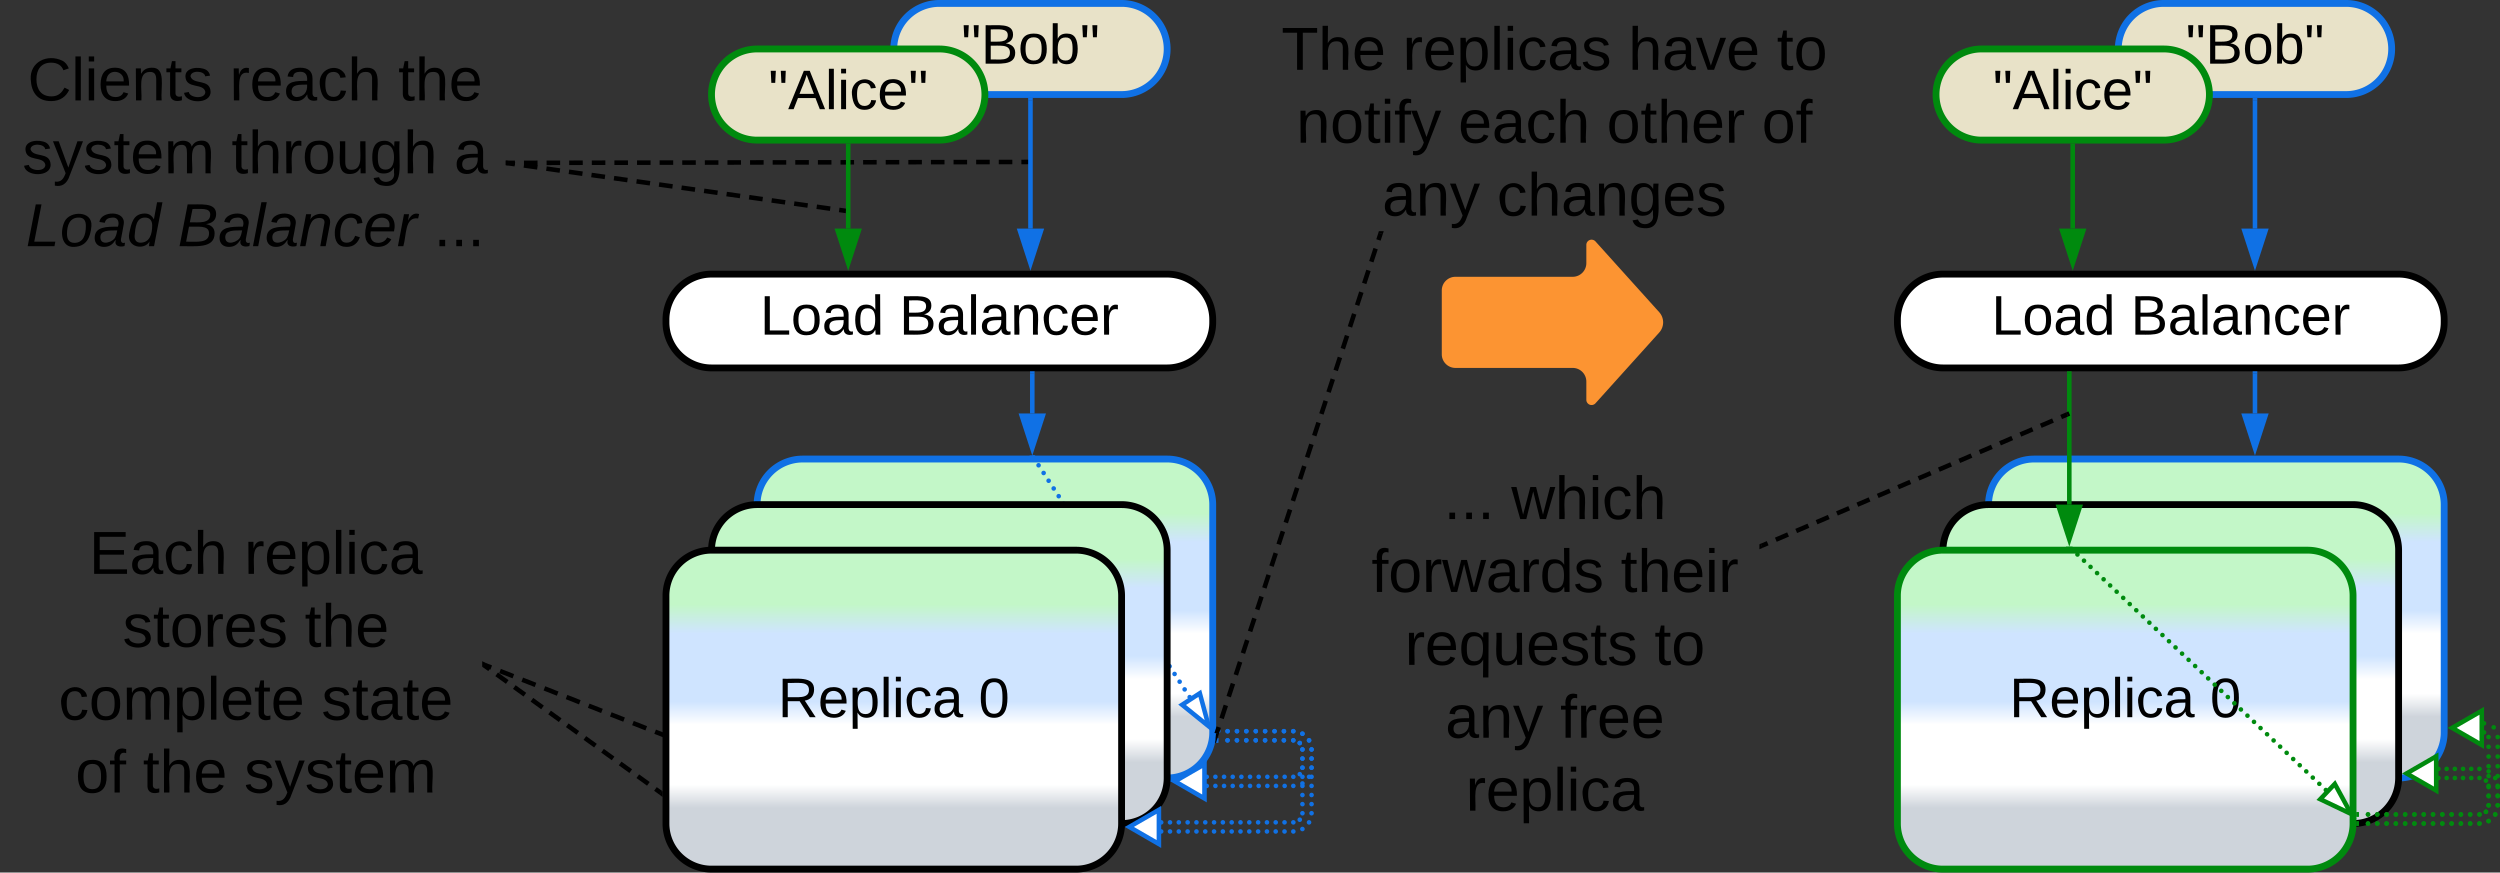 <svg xmlns="http://www.w3.org/2000/svg" xmlns:xlink="http://www.w3.org/1999/xlink" xmlns:lucid="lucid" width="1097.38" height="383"><rect width="100%" height="100%" fill="#333333" stroke="none"/><g transform="translate(-107.675 -418.5)" lucid:page-tab-id="0_0"><path d="M320.38 710.37l2.92 1.14m3.88 1.53l5.83 2.28m3.9 1.54l5.83 2.28m3.9 1.52l5.82 2.3m3.9 1.5l5.82 2.3m3.9 1.52l5.82 2.28m3.88 1.53l5.83 2.28m3.9 1.52l5.83 2.3m3.9 1.5l5.82 2.3m3.88 1.52l5.84 2.27m3.88 1.52l2.92 1.13" stroke="#000" stroke-width="2" fill="none"/><path d="M320.76 709.47l-.7 1.8-.6-.22v-2.1zM418.5 747.75v2.1l-1.3-.52.7-1.8z" stroke="#000" stroke-width=".05" fill="#000"/><path d="M440 640a20 20 0 0 1 20-20h160a20 20 0 0 1 20 20v100a20 20 0 0 1-20 20H460a20 20 0 0 1-20-20z" stroke="#1071e5" stroke-width="3" fill="url(#a)"/><use xlink:href="#b" transform="matrix(1,0,0,1,445,625) translate(44.821 68.306)"/><use xlink:href="#c" transform="matrix(1,0,0,1,445,625) translate(131.599 68.306)"/><path d="M400 558.83a20 20 0 0 1 20-20h200a20 20 0 0 1 20 20V560a20 20 0 0 1-20 20H420a20 20 0 0 1-20-20z" stroke="#000" stroke-width="3" fill="#fff"/><use xlink:href="#d" transform="matrix(1,0,0,1,405,543.833) translate(36.307 21.556)"/><use xlink:href="#e" transform="matrix(1,0,0,1,405,543.833) translate(97.419 21.556)"/><path d="M500 440a20 20 0 0 1 20-20h80a20 20 0 0 1 20 20 20 20 0 0 1-20 20h-80a20 20 0 0 1-20-20z" stroke="#1071e5" stroke-width="3" fill="#e8e2c8"/><use xlink:href="#f" transform="matrix(1,0,0,1,505,425) translate(24.653 21.431)"/><path d="M420 460a20 20 0 0 1 20-20h80a20 20 0 0 1 20 20 20 20 0 0 1-20 20h-80a20 20 0 0 1-20-20z" stroke="#008a0e" stroke-width="3" fill="#e8e2c8"/><use xlink:href="#g" transform="matrix(1,0,0,1,425,445) translate(19.968 21.431)"/><path d="M109.17 426a6 6 0 0 1 6-6h208.56a6 6 0 0 1 6 6v128a6 6 0 0 1-6 6H115.17a6 6 0 0 1-6-6z" stroke="#000" stroke-opacity="0" stroke-width="3" fill="#fff" fill-opacity="0"/><use xlink:href="#h" transform="matrix(1,0,0,1,114.175,425) translate(5.648 37.583)"/><use xlink:href="#i" transform="matrix(1,0,0,1,114.175,425) translate(94.315 37.583)"/><use xlink:href="#j" transform="matrix(1,0,0,1,114.175,425) translate(168.315 37.583)"/><use xlink:href="#k" transform="matrix(1,0,0,1,114.175,425) translate(3.352 69.583)"/><use xlink:href="#l" transform="matrix(1,0,0,1,114.175,425) translate(95.13 69.583)"/><use xlink:href="#m" transform="matrix(1,0,0,1,114.175,425) translate(192.833 69.583)"/><use xlink:href="#n" transform="matrix(1,0,0,1,114.175,425) translate(4.833 101.583)"/><use xlink:href="#o" transform="matrix(1,0,0,1,114.175,425) translate(71.5 101.583)"/><use xlink:href="#p" transform="matrix(1,0,0,1,114.175,425) translate(183.944 101.583)"/><path d="M330.73 490h2.97m3.97 0l5.96-.02m3.97 0l5.95-.02m3.97 0l5.96-.02m3.97 0l5.95-.02m3.97 0h5.96m3.97-.02h5.95m3.97-.02h5.96m3.97 0l5.95-.02m3.97 0l5.96-.02m3.97 0l5.95-.02m3.97 0l5.96-.02m3.97 0h5.95m3.97-.02h5.96m3.97-.02h5.95m3.97 0l5.96-.02m3.97 0l5.95-.02m3.97 0l5.96-.02m3.97 0l5.95-.02m3.97 0h5.96m3.97-.02h5.95m3.97-.02h5.96m3.97-.02h5.95m3.97 0l2.98-.02" stroke="#000" stroke-width="2" fill="none"/><path d="M330.75 490.97h-1.02v-1.95h1.02z" stroke="#000" stroke-width=".05" fill="#000"/><path d="M558.97 489.6H560M330.7 490.14l2.98.42m3.96.56l5.93.83m3.95.56l5.93.85m3.96.55l5.94.84m3.95.56l5.93.84m3.95.56l5.93.83m3.97.56l5.93.83m3.95.55l5.94.84m3.94.56l5.93.84m3.96.55l5.93.84m3.95.57l5.94.83m3.96.56l5.93.84m3.95.56l5.94.84m3.95.55l5.93.84m3.96.55l5.93.83m3.94.56l2.97.42" stroke="#000" stroke-width="2" fill="none"/><path d="M330.88 489.18l-.28 1.93-.88-.12V489z" stroke="#000" stroke-width=".05" fill="#000"/><path d="M478.98 511.06l1.02.14" stroke="#000" stroke-width="2" fill="none"/><path d="M740.55 546a6 6 0 0 1 6-6H798a6 6 0 0 0 6-6v-8a2.3 2.3 0 0 1 4-1.54l28 31.08a6.67 6.67 0 0 1 0 8.92l-28 31.08a2.3 2.3 0 0 1-4-1.54v-8a6 6 0 0 0-6-6h-51.45a6 6 0 0 1-6-6z" fill="#fc9432"/><path d="M699.75 626a6 6 0 0 1 6-6H874a6 6 0 0 1 6 6v148a6 6 0 0 1-6 6H705.75a6 6 0 0 1-6-6z" stroke="#000" stroke-opacity="0" stroke-width="3" fill="#fff" fill-opacity="0"/><use xlink:href="#q" transform="matrix(1,0,0,1,704.75,625) translate(36.685 21.333)"/><use xlink:href="#r" transform="matrix(1,0,0,1,704.75,625) translate(66.315 21.333)"/><use xlink:href="#s" transform="matrix(1,0,0,1,704.75,625) translate(4.944 53.333)"/><use xlink:href="#t" transform="matrix(1,0,0,1,704.75,625) translate(114.352 53.333)"/><use xlink:href="#u" transform="matrix(1,0,0,1,704.75,625) translate(19.611 85.333)"/><use xlink:href="#v" transform="matrix(1,0,0,1,704.75,625) translate(129.167 85.333)"/><use xlink:href="#w" transform="matrix(1,0,0,1,704.75,625) translate(37.389 117.333)"/><use xlink:href="#x" transform="matrix(1,0,0,1,704.75,625) translate(87.759 117.333)"/><use xlink:href="#y" transform="matrix(1,0,0,1,704.75,625) translate(46.352 149.333)"/><path d="M628.9 724.5a1 1 0 0 1 1-1 1 1 0 0 1 1 1 1 1 0 0 1-1 1 1 1 0 0 1-1-1m-2.22-3.38a1 1 0 0 1 1-1 1 1 0 0 1 1 1 1 1 0 0 1-1 1 1 1 0 0 1-1-1v-.02m-2.2-3.37a1 1 0 0 1 1-1 1 1 0 0 1 1 1 1 1 0 0 1-1 1 1 1 0 0 1-1-1v-.02m-2.22-3.37a1 1 0 0 1 1-1 1 1 0 0 1 1 1 1 1 0 0 1-1 1 1 1 0 0 1-1-1v-.02m-2.2-3.36a1 1 0 0 1 1-1 1 1 0 0 1 1 1 1 1 0 0 1-1 1 1 1 0 0 1-1-1v-.02m-2.22-3.37a1 1 0 0 1 1-1 1 1 0 0 1 1 1 1 1 0 0 1-1 1 1 1 0 0 1-1-1v-.02m-2.2-3.37a1 1 0 0 1 1-1 1 1 0 0 1 1 1 1 1 0 0 1-1 1 1 1 0 0 1-1-1v-.02m-2.22-3.38a1 1 0 0 1 1-1 1 1 0 0 1 1 1 1 1 0 0 1-1 1 1 1 0 0 1-1-1v-.02m-2.2-3.37a1 1 0 0 1 1-1 1 1 0 0 1 1 1 1 1 0 0 1-1 1 1 1 0 0 1-1-1v-.02m-2.23-3.37a1 1 0 0 1 1-1 1 1 0 0 1 1 1 1 1 0 0 1-1 1 1 1 0 0 1-1-1v-.02m-2.22-3.37v-.02a1 1 0 0 1 1-1 1 1 0 0 1 1 1 1 1 0 0 1-1 1 1 1 0 0 1-1-1m-2.2-3.38v-.02a1 1 0 0 1 1-1 1 1 0 0 1 1 1 1 1 0 0 1-1 1 1 1 0 0 1-1-1m-2.22-3.38a1 1 0 0 1 1-1 1 1 0 0 1 1 1 1 1 0 0 1-1 1 1 1 0 0 1-1-1v-.02m-2.2-3.37a1 1 0 0 1 1-1 1 1 0 0 1 1 1 1 1 0 0 1-1 1 1 1 0 0 1-1-1m-2.22-3.38a1 1 0 0 1 1-1 1 1 0 0 1 1 1 1 1 0 0 1-1 1 1 1 0 0 1-1-1V677m-2.2-3.38a1 1 0 0 1 1-1 1 1 0 0 1 1 1 1 1 0 0 1-1 1 1 1 0 0 1-1-1m-2.22-3.4a1 1 0 0 1 1-1 1 1 0 0 1 1 1 1 1 0 0 1-1 1 1 1 0 0 1-1-1m-2.22-3.38a1 1 0 0 1 1-1 1 1 0 0 1 1 1 1 1 0 0 1-1 1 1 1 0 0 1-1-1v-.02m-2.2-3.37a1 1 0 0 1 1-1 1 1 0 0 1 1 1 1 1 0 0 1-1 1 1 1 0 0 1-1-1v-.02m-2.22-3.37a1 1 0 0 1 1-1 1 1 0 0 1 1 1 1 1 0 0 1-1 1 1 1 0 0 1-1-1v-.02m-2.2-3.38a1 1 0 0 1 1-1 1 1 0 0 1 1 1 1 1 0 0 1-1 1 1 1 0 0 1-1-1v-.02m-2.22-3.37a1 1 0 0 1 1-1 1 1 0 0 1 1 1 1 1 0 0 1-1 1 1 1 0 0 1-1-1v-.02m-2.2-3.37a1 1 0 0 1 1-1 1 1 0 0 1 1 1 1 1 0 0 1-1 1 1 1 0 0 1-1-1v-.02m-2.22-3.37v-.02a1 1 0 0 1 1-1 1 1 0 0 1 1 1 1 1 0 0 1-1 1 1 1 0 0 1-1-1m-2.2-3.4a1 1 0 0 1 1-1 1 1 0 0 1 1 1 1 1 0 0 1-1 1 1 1 0 0 1-1-1m-2.23-3.38a1 1 0 0 1 1-1 1 1 0 0 1 1 1 1 1 0 0 1-1 1 1 1 0 0 1-1-1v-.02m-2.2-3.37a1 1 0 0 1 1-1 1 1 0 0 1 1 1 1 1 0 0 1-1 1 1 1 0 0 1-1-1m-2.2-3.38a1 1 0 0 1 1-1 1 1 0 0 1 1 1 1 1 0 0 1-1 1 1 1 0 0 1-1-1v-.02m-2.22-3.38a1 1 0 0 1 1-1 1 1 0 0 1 1 1 1 1 0 0 1-1 1 1 1 0 0 1-1-1m-2.2-3.4a1 1 0 0 1 1-1 1 1 0 0 1 1 1 1 1 0 0 1-1 1 1 1 0 0 1-1-1m-2.22-3.38a1 1 0 0 1 1-1 1 1 0 0 1 1 1 1 1 0 0 1-1 1 1 1 0 0 1-1-1v-.02m-2.2-3.37a1 1 0 0 1 1-1 1 1 0 0 1 1 1 1 1 0 0 1-1 1 1 1 0 0 1-1-1v-.02" fill="#1071e5"/><path d="M638.23 737.3l-11.67-9.43 7.77-5.06z" stroke="#1071e5" stroke-width="2" fill="#fff"/><path d="M562.18 618.83l-1.64 1.06-.9-1.4h2.32z" stroke="#1071e5" stroke-width=".05" fill="#1071e5"/><path d="M420 660a20 20 0 0 1 20-20h160a20 20 0 0 1 20 20v100a20 20 0 0 1-20 20H440a20 20 0 0 1-20-20z" stroke="#000" stroke-width="3" fill="url(#z)"/><use xlink:href="#A" transform="matrix(1,0,0,1,425,645) translate(44.176 68.306)"/><use xlink:href="#B" transform="matrix(1,0,0,1,425,645) translate(132.244 68.306)"/><path d="M560 518.83V462.5" stroke="#1071e5" stroke-width="2" fill="none"/><path d="M560 534.1l-4.63-14.27h9.26z" stroke="#1071e5" stroke-width="2" fill="#1071e5"/><path d="M560.98 462.53H559v-1.03H561z" stroke="#1071e5" stroke-width=".05" fill="#1071e5"/><path d="M400 680a20 20 0 0 1 20-20h160a20 20 0 0 1 20 20v100a20 20 0 0 1-20 20H420a20 20 0 0 1-20-20z" stroke="#000" stroke-width="3" fill="url(#C)"/><use xlink:href="#A" transform="matrix(1,0,0,1,405,665) translate(44.176 68.306)"/><use xlink:href="#D" transform="matrix(1,0,0,1,405,665) translate(132.244 68.306)"/><path d="M480 518.83V482.5" stroke="#008a0e" stroke-width="2" fill="none"/><path d="M480 534.1l-4.63-14.27h9.26z" stroke="#008a0e" stroke-width="2" fill="#008a0e"/><path d="M480.98 482.53h-1.96v-1.03h1.96z" stroke="#008a0e" stroke-width=".05" fill="#008a0e"/><path d="M940.55 558.83a20 20 0 0 1 20-20h200a20 20 0 0 1 20 20V560a20 20 0 0 1-20 20h-200a20 20 0 0 1-20-20z" stroke="#000" stroke-width="3" fill="#fff"/><use xlink:href="#d" transform="matrix(1,0,0,1,945.55,543.833) translate(36.307 21.556)"/><use xlink:href="#e" transform="matrix(1,0,0,1,945.55,543.833) translate(97.419 21.556)"/><path d="M1037.5 440a20 20 0 0 1 20-20h80a20 20 0 0 1 20 20 20 20 0 0 1-20 20h-80a20 20 0 0 1-20-20z" stroke="#1071e5" stroke-width="3" fill="#e8e2c8"/><use xlink:href="#f" transform="matrix(1,0,0,1,1042.5,425) translate(24.653 21.431)"/><path d="M957.5 460a20 20 0 0 1 20-20h80a20 20 0 0 1 20 20 20 20 0 0 1-20 20h-80a20 20 0 0 1-20-20z" stroke="#008a0e" stroke-width="3" fill="#e8e2c8"/><use xlink:href="#g" transform="matrix(1,0,0,1,962.5,445) translate(19.968 21.431)"/><path d="M1097.5 518.83V462.5" stroke="#1071e5" stroke-width="2" fill="none"/><path d="M1097.5 534.1l-4.63-14.27h9.27z" stroke="#1071e5" stroke-width="2" fill="#1071e5"/><path d="M1098.47 462.53h-1.94v-1.03h1.94z" stroke="#1071e5" stroke-width=".05" fill="#1071e5"/><path d="M1017.5 518.83V482.5" stroke="#008a0e" stroke-width="2" fill="none"/><path d="M1017.5 534.1l-4.63-14.27h9.26z" stroke="#008a0e" stroke-width="2" fill="#008a0e"/><path d="M1018.48 482.53h-1.96v-1.03h1.96z" stroke="#008a0e" stroke-width=".05" fill="#008a0e"/><path d="M560.8 600v-17.5" stroke="#1071e5" stroke-width="2" fill="none"/><path d="M560.8 615.26L556.17 601h9.26z" stroke="#1071e5" stroke-width="2" fill="#1071e5"/><path d="M561.77 582.53h-1.94v-1.03h1.94z" stroke="#1071e5" stroke-width=".05" fill="#1071e5"/><path d="M120 646a6 6 0 0 1 6-6h187.45a6 6 0 0 1 6 6v128a6 6 0 0 1-6 6H126a6 6 0 0 1-6-6z" stroke="#000" stroke-opacity="0" stroke-width="3" fill="#fff" fill-opacity="0"/><use xlink:href="#E" transform="matrix(1,0,0,1,125,645) translate(21.778 25.396)"/><use xlink:href="#F" transform="matrix(1,0,0,1,125,645) translate(89.926 25.396)"/><use xlink:href="#G" transform="matrix(1,0,0,1,125,645) translate(36.519 57.396)"/><use xlink:href="#j" transform="matrix(1,0,0,1,125,645) translate(116.444 57.396)"/><use xlink:href="#H" transform="matrix(1,0,0,1,125,645) translate(8.407 89.396)"/><use xlink:href="#I" transform="matrix(1,0,0,1,125,645) translate(123.815 89.396)"/><use xlink:href="#J" transform="matrix(1,0,0,1,125,645) translate(15.778 121.396)"/><use xlink:href="#K" transform="matrix(1,0,0,1,125,645) translate(45.407 121.396)"/><use xlink:href="#L" transform="matrix(1,0,0,1,125,645) translate(89.852 121.396)"/><path d="M980.55 640a20 20 0 0 1 20-20h160a20 20 0 0 1 20 20v100a20 20 0 0 1-20 20h-160a20 20 0 0 1-20-20z" stroke="#1071e5" stroke-width="3" fill="url(#M)"/><use xlink:href="#A" transform="matrix(1,0,0,1,985.55,625) translate(44.176 68.306)"/><use xlink:href="#c" transform="matrix(1,0,0,1,985.55,625) translate(132.244 68.306)"/><path d="M960.55 660a20 20 0 0 1 20-20h160a20 20 0 0 1 20 20v100a20 20 0 0 1-20 20h-160a20 20 0 0 1-20-20z" stroke="#000" stroke-width="3" fill="url(#N)"/><use xlink:href="#A" transform="matrix(1,0,0,1,965.55,645) translate(44.176 68.306)"/><use xlink:href="#B" transform="matrix(1,0,0,1,965.55,645) translate(132.244 68.306)"/><path d="M940.55 680a20 20 0 0 1 20-20h160a20 20 0 0 1 20 20v100a20 20 0 0 1-20 20h-160a20 20 0 0 1-20-20z" stroke="#008a0e" stroke-width="3" fill="url(#O)"/><use xlink:href="#A" transform="matrix(1,0,0,1,945.55,665) translate(44.176 68.306)"/><use xlink:href="#D" transform="matrix(1,0,0,1,945.55,665) translate(132.244 68.306)"/><path d="M1097.5 600v-17.5" stroke="#1071e5" stroke-width="2" fill="none"/><path d="M1097.5 615.26l-4.63-14.26h9.27z" stroke="#1071e5" stroke-width="2" fill="#1071e5"/><path d="M1098.47 582.53h-1.94v-1.03h1.94z" stroke="#1071e5" stroke-width=".05" fill="#1071e5"/><path d="M1016 640v-57.5" stroke="#008a0e" stroke-width="2" fill="none"/><path d="M1016 655.26l-4.63-14.26h9.26z" stroke="#008a0e" stroke-width="2" fill="#008a0e"/><path d="M1016.98 582.53H1015v-1.03h1.96z" stroke="#008a0e" stroke-width=".05" fill="#008a0e"/><path d="M880.92 658.1l2.68-1.15m3.58-1.54l5.37-2.3m3.57-1.54l5.37-2.3m3.57-1.54l5.36-2.3m3.58-1.55l5.38-2.3m3.58-1.55l5.36-2.3m3.58-1.55l5.37-2.3m3.58-1.54l5.36-2.3m3.6-1.55l5.36-2.3m3.57-1.55l5.37-2.3m3.58-1.54l5.36-2.32m3.58-1.54l5.37-2.3m3.57-1.55l5.36-2.32m3.58-1.54l5.38-2.3m3.57-1.54l5.37-2.3m3.58-1.55l2.68-1.15" stroke="#000" stroke-width="2" fill="none"/><path d="M881.33 659l-1.33.56v-2.12l.56-.24z" stroke="#000" stroke-width=".05" fill="#000"/><path d="M1015.06 600.4l.94-.4M320.26 710.6l2.32 1.66m3.1 2.24l4.65 3.35m3.1 2.24l4.64 3.34m3.1 2.24l4.64 3.36m3.1 2.23l4.66 3.36m3.1 2.23l4.64 3.36m3.1 2.23l4.64 3.36m3.1 2.24l4.64 3.36m3.1 2.23l4.65 3.36m3.1 2.22l4.64 3.36m3.1 2.24l2.32 1.67" stroke="#000" stroke-width="2" fill="none"/><path d="M320.85 709.8l-1.14 1.6-.25-.2v-2.4zM398.5 765.88v2.4l-1.4-1 1.14-1.6z" stroke="#000" stroke-width=".05" fill="#000"/><path d="M636.38 759.5v-.02a1 1 0 0 1 1-1 1 1 0 0 1 1 1 1 1 0 0 1-1 1 1 1 0 0 1-1-1m3.8 0a1 1 0 0 1 1-1 1 1 0 0 1 1 1 1 1 0 0 1-1 1 1 1 0 0 1-1-1m3.8 0a1 1 0 0 1 1-1 1 1 0 0 1 1 1 1 1 0 0 1-1 1 1 1 0 0 1-1-1m3.8 0a1 1 0 0 1 1-1 1 1 0 0 1 1 1 1 1 0 0 1-1 1 1 1 0 0 1-1-1m3.8 0a1 1 0 0 1 1-1 1 1 0 0 1 1 1 1 1 0 0 1-1 1 1 1 0 0 1-1-1m3.8 0a1 1 0 0 1 1-1 1 1 0 0 1 1 1 1 1 0 0 1-1 1 1 1 0 0 1-1-1m3.8 0a1 1 0 0 1 1-1 1 1 0 0 1 1 1 1 1 0 0 1-1 1 1 1 0 0 1-1-1m3.8 0a1 1 0 0 1 1-1 1 1 0 0 1 1 1 1 1 0 0 1-1 1 1 1 0 0 1-1-1m3.8 0a1 1 0 0 1 1-1 1 1 0 0 1 1 1 1 1 0 0 1-1 1 1 1 0 0 1-1-1m3.8 0a1 1 0 0 1 1-1 1 1 0 0 1 1 1 1 1 0 0 1-1 1 1 1 0 0 1-1-1m3.8 0a1 1 0 0 1 1-1 1 1 0 0 1 1 1 1 1 0 0 1-1 1 1 1 0 0 1-1-1m2.84-1.16a1 1 0 0 1 1-1 1 1 0 0 1 1 1 1 1 0 0 1-1 1 1 1 0 0 1-1-1v-.02m1.17-2.8v-.02a1 1 0 0 1 1-1 1 1 0 0 1 1 1 1 1 0 0 1-1 1 1 1 0 0 1-1-1m0-4a1 1 0 0 1 1-1 1 1 0 0 1 1 1 1 1 0 0 1-1 1 1 1 0 0 1-1-1m0-4a1 1 0 0 1 1-1 1 1 0 0 1 1 1 1 1 0 0 1-1 1 1 1 0 0 1-1-1m-1.18-2.82a1 1 0 0 1 1-1 1 1 0 0 1 1 1 1 1 0 0 1-1 1 1 1 0 0 1-1-1v-.02m-2.83-1.15v-.02a1 1 0 0 1 1-1 1 1 0 0 1 1 1 1 1 0 0 1-1 1 1 1 0 0 1-1-1m-4.14 0a1 1 0 0 1 1-1 1 1 0 0 1 1 1 1 1 0 0 1-1 1 1 1 0 0 1-1-1m-4.12 0a1 1 0 0 1 1-1 1 1 0 0 1 1 1 1 1 0 0 1-1 1 1 1 0 0 1-1-1m-4.13 0a1 1 0 0 1 1-1 1 1 0 0 1 1 1 1 1 0 0 1-1 1 1 1 0 0 1-1-1m-4.1 0a1 1 0 0 1 1-1 1 1 0 0 1 1 1 1 1 0 0 1-1 1 1 1 0 0 1-1-1m-4.14 0a1 1 0 0 1 1-1 1 1 0 0 1 1 1 1 1 0 0 1-1 1 1 1 0 0 1-1-1m-4.12 0a1 1 0 0 1 1-1 1 1 0 0 1 1 1 1 1 0 0 1-1 1 1 1 0 0 1-1-1m-4.13 0a1 1 0 0 1 1-1 1 1 0 0 1 1 1 1 1 0 0 1-1 1 1 1 0 0 1-1-1M636.38 763.5v-.02a1 1 0 0 1 1-1 1 1 0 0 1 1 1 1 1 0 0 1-1 1 1 1 0 0 1-1-1m3.8 0a1 1 0 0 1 1-1 1 1 0 0 1 1 1 1 1 0 0 1-1 1 1 1 0 0 1-1-1m3.8 0a1 1 0 0 1 1-1 1 1 0 0 1 1 1 1 1 0 0 1-1 1 1 1 0 0 1-1-1m3.8 0a1 1 0 0 1 1-1 1 1 0 0 1 1 1 1 1 0 0 1-1 1 1 1 0 0 1-1-1m3.8 0a1 1 0 0 1 1-1 1 1 0 0 1 1 1 1 1 0 0 1-1 1 1 1 0 0 1-1-1m3.8 0a1 1 0 0 1 1-1 1 1 0 0 1 1 1 1 1 0 0 1-1 1 1 1 0 0 1-1-1m3.8 0a1 1 0 0 1 1-1 1 1 0 0 1 1 1 1 1 0 0 1-1 1 1 1 0 0 1-1-1m3.8 0a1 1 0 0 1 1-1 1 1 0 0 1 1 1 1 1 0 0 1-1 1 1 1 0 0 1-1-1m3.8 0a1 1 0 0 1 1-1 1 1 0 0 1 1 1 1 1 0 0 1-1 1 1 1 0 0 1-1-1m3.8 0a1 1 0 0 1 1-1 1 1 0 0 1 1 1 1 1 0 0 1-1 1 1 1 0 0 1-1-1m3.8 0a1 1 0 0 1 1-1 1 1 0 0 1 1 1 1 1 0 0 1-1 1 1 1 0 0 1-1-1m4-1.08a1 1 0 0 1 1-1 1 1 0 0 1 1 1 1 1 0 0 1-1 1 1 1 0 0 1-1-1v-.02m2.92-2.9a1 1 0 0 1 1-1 1 1 0 0 1 1 1 1 1 0 0 1-1 1 1 1 0 0 1-1-1v-.02m1.1-3.97v-.02a1 1 0 0 1 1-1 1 1 0 0 1 1 1 1 1 0 0 1-1 1 1 1 0 0 1-1-1m0-4a1 1 0 0 1 1-1 1 1 0 0 1 1 1 1 1 0 0 1-1 1 1 1 0 0 1-1-1m0-4a1 1 0 0 1 1-1 1 1 0 0 1 1 1 1 1 0 0 1-1 1 1 1 0 0 1-1-1m-1.1-3.98a1 1 0 0 1 1-1 1 1 0 0 1 1 1 1 1 0 0 1-1 1 1 1 0 0 1-1-1v-.02m-2.92-2.9a1 1 0 0 1 1-1 1 1 0 0 1 1 1 1 1 0 0 1-1 1 1 1 0 0 1-1-1v-.02m-4-1.07v-.02a1 1 0 0 1 1-1 1 1 0 0 1 1 1 1 1 0 0 1-1 1 1 1 0 0 1-1-1m-4.12 0a1 1 0 0 1 1-1 1 1 0 0 1 1 1 1 1 0 0 1-1 1 1 1 0 0 1-1-1m-4.12 0a1 1 0 0 1 1-1 1 1 0 0 1 1 1 1 1 0 0 1-1 1 1 1 0 0 1-1-1m-4.13 0a1 1 0 0 1 1-1 1 1 0 0 1 1 1 1 1 0 0 1-1 1 1 1 0 0 1-1-1m-4.1 0a1 1 0 0 1 1-1 1 1 0 0 1 1 1 1 1 0 0 1-1 1 1 1 0 0 1-1-1m-4.14 0a1 1 0 0 1 1-1 1 1 0 0 1 1 1 1 1 0 0 1-1 1 1 1 0 0 1-1-1m-4.12 0a1 1 0 0 1 1-1 1 1 0 0 1 1 1 1 1 0 0 1-1 1 1 1 0 0 1-1-1m-4.13 0a1 1 0 0 1 1-1 1 1 0 0 1 1 1 1 1 0 0 1-1 1 1 1 0 0 1-1-1m-4.1 0a1 1 0 0 1 1-1 1 1 0 0 1 1 1 1 1 0 0 1-1 1 1 1 0 0 1-1-1" fill="#1071e5"/><path d="M623.4 761.48l12.98-7.5v15z" stroke="#1071e5" stroke-width="2" fill="#fff"/><path d="M642.4 744.46H641l.26-1.1.07-.86h1.1zM642.4 740.46h-.93l.03-.4v-1.55h.9z" stroke="#1071e5" stroke-width=".05" fill="#1071e5"/><path d="M616.38 779.5v-.02a1 1 0 0 1 1-1 1 1 0 0 1 1 1 1 1 0 0 1-1 1 1 1 0 0 1-1-1m3.87 0a1 1 0 0 1 1-1 1 1 0 0 1 1 1 1 1 0 0 1-1 1 1 1 0 0 1-1-1m3.86 0a1 1 0 0 1 1-1 1 1 0 0 1 1 1 1 1 0 0 1-1 1 1 1 0 0 1-1-1m3.88 0a1 1 0 0 1 1-1 1 1 0 0 1 1 1 1 1 0 0 1-1 1 1 1 0 0 1-1-1m3.87 0a1 1 0 0 1 1-1 1 1 0 0 1 1 1 1 1 0 0 1-1 1 1 1 0 0 1-1-1m3.87 0a1 1 0 0 1 1-1 1 1 0 0 1 1 1 1 1 0 0 1-1 1 1 1 0 0 1-1-1m3.86 0a1 1 0 0 1 1-1 1 1 0 0 1 1 1 1 1 0 0 1-1 1 1 1 0 0 1-1-1m3.87 0a1 1 0 0 1 1-1 1 1 0 0 1 1 1 1 1 0 0 1-1 1 1 1 0 0 1-1-1m3.87 0a1 1 0 0 1 1-1 1 1 0 0 1 1 1 1 1 0 0 1-1 1 1 1 0 0 1-1-1m3.86 0a1 1 0 0 1 1-1 1 1 0 0 1 1 1 1 1 0 0 1-1 1 1 1 0 0 1-1-1m3.87 0a1 1 0 0 1 1-1 1 1 0 0 1 1 1 1 1 0 0 1-1 1 1 1 0 0 1-1-1m3.87 0a1 1 0 0 1 1-1 1 1 0 0 1 1 1 1 1 0 0 1-1 1 1 1 0 0 1-1-1m3.87 0a1 1 0 0 1 1-1 1 1 0 0 1 1 1 1 1 0 0 1-1 1 1 1 0 0 1-1-1m3.85 0a1 1 0 0 1 1-1 1 1 0 0 1 1 1 1 1 0 0 1-1 1 1 1 0 0 1-1-1m3.87 0a1 1 0 0 1 1-1 1 1 0 0 1 1 1 1 1 0 0 1-1 1 1 1 0 0 1-1-1m3.87 0a1 1 0 0 1 1-1 1 1 0 0 1 1 1 1 1 0 0 1-1 1 1 1 0 0 1-1-1m2.82-1.16a1 1 0 0 1 1-1 1 1 0 0 1 1 1 1 1 0 0 1-1 1 1 1 0 0 1-1-1v-.02m1.17-2.8v-.02a1 1 0 0 1 1-1 1 1 0 0 1 1 1 1 1 0 0 1-1 1 1 1 0 0 1-1-1m0-4a1 1 0 0 1 1-1 1 1 0 0 1 1 1 1 1 0 0 1-1 1 1 1 0 0 1-1-1m0-4a1 1 0 0 1 1-1 1 1 0 0 1 1 1 1 1 0 0 1-1 1 1 1 0 0 1-1-1m0-4a1 1 0 0 1 1-1 1 1 0 0 1 1 1 1 1 0 0 1-1 1 1 1 0 0 1-1-1m0-4a1 1 0 0 1 1-1 1 1 0 0 1 1 1 1 1 0 0 1-1 1 1 1 0 0 1-1-1m0-4a1 1 0 0 1 1-1 1 1 0 0 1 1 1 1 1 0 0 1-1 1 1 1 0 0 1-1-1m0-4a1 1 0 0 1 1-1 1 1 0 0 1 1 1 1 1 0 0 1-1 1 1 1 0 0 1-1-1m0-4a1 1 0 0 1 1-1 1 1 0 0 1 1 1 1 1 0 0 1-1 1 1 1 0 0 1-1-1m-1.18-2.82a1 1 0 0 1 1-1 1 1 0 0 1 1 1 1 1 0 0 1-1 1 1 1 0 0 1-1-1v-.02m-2.83-1.15v-.02a1 1 0 0 1 1-1 1 1 0 0 1 1 1 1 1 0 0 1-1 1 1 1 0 0 1-1-1m-4.14 0a1 1 0 0 1 1-1 1 1 0 0 1 1 1 1 1 0 0 1-1 1 1 1 0 0 1-1-1m-4.12 0a1 1 0 0 1 1-1 1 1 0 0 1 1 1 1 1 0 0 1-1 1 1 1 0 0 1-1-1m-4.13 0a1 1 0 0 1 1-1 1 1 0 0 1 1 1 1 1 0 0 1-1 1 1 1 0 0 1-1-1m-4.1 0a1 1 0 0 1 1-1 1 1 0 0 1 1 1 1 1 0 0 1-1 1 1 1 0 0 1-1-1m-4.14 0a1 1 0 0 1 1-1 1 1 0 0 1 1 1 1 1 0 0 1-1 1 1 1 0 0 1-1-1m-4.12 0a1 1 0 0 1 1-1 1 1 0 0 1 1 1 1 1 0 0 1-1 1 1 1 0 0 1-1-1m-4.13 0a1 1 0 0 1 1-1 1 1 0 0 1 1 1 1 1 0 0 1-1 1 1 1 0 0 1-1-1M616.38 783.5v-.02a1 1 0 0 1 1-1 1 1 0 0 1 1 1 1 1 0 0 1-1 1 1 1 0 0 1-1-1m3.87 0a1 1 0 0 1 1-1 1 1 0 0 1 1 1 1 1 0 0 1-1 1 1 1 0 0 1-1-1m3.86 0a1 1 0 0 1 1-1 1 1 0 0 1 1 1 1 1 0 0 1-1 1 1 1 0 0 1-1-1m3.88 0a1 1 0 0 1 1-1 1 1 0 0 1 1 1 1 1 0 0 1-1 1 1 1 0 0 1-1-1m3.87 0a1 1 0 0 1 1-1 1 1 0 0 1 1 1 1 1 0 0 1-1 1 1 1 0 0 1-1-1m3.87 0a1 1 0 0 1 1-1 1 1 0 0 1 1 1 1 1 0 0 1-1 1 1 1 0 0 1-1-1m3.86 0a1 1 0 0 1 1-1 1 1 0 0 1 1 1 1 1 0 0 1-1 1 1 1 0 0 1-1-1m3.87 0a1 1 0 0 1 1-1 1 1 0 0 1 1 1 1 1 0 0 1-1 1 1 1 0 0 1-1-1m3.87 0a1 1 0 0 1 1-1 1 1 0 0 1 1 1 1 1 0 0 1-1 1 1 1 0 0 1-1-1m3.86 0a1 1 0 0 1 1-1 1 1 0 0 1 1 1 1 1 0 0 1-1 1 1 1 0 0 1-1-1m3.87 0a1 1 0 0 1 1-1 1 1 0 0 1 1 1 1 1 0 0 1-1 1 1 1 0 0 1-1-1m3.87 0a1 1 0 0 1 1-1 1 1 0 0 1 1 1 1 1 0 0 1-1 1 1 1 0 0 1-1-1m3.87 0a1 1 0 0 1 1-1 1 1 0 0 1 1 1 1 1 0 0 1-1 1 1 1 0 0 1-1-1m3.85 0a1 1 0 0 1 1-1 1 1 0 0 1 1 1 1 1 0 0 1-1 1 1 1 0 0 1-1-1m3.87 0a1 1 0 0 1 1-1 1 1 0 0 1 1 1 1 1 0 0 1-1 1 1 1 0 0 1-1-1m3.87 0a1 1 0 0 1 1-1 1 1 0 0 1 1 1 1 1 0 0 1-1 1 1 1 0 0 1-1-1m3.98-1.08a1 1 0 0 1 1-1 1 1 0 0 1 1 1 1 1 0 0 1-1 1 1 1 0 0 1-1-1v-.02m2.92-2.9a1 1 0 0 1 1-1 1 1 0 0 1 1 1 1 1 0 0 1-1 1 1 1 0 0 1-1-1v-.02m1.1-3.97v-.02a1 1 0 0 1 1-1 1 1 0 0 1 1 1 1 1 0 0 1-1 1 1 1 0 0 1-1-1m0-4a1 1 0 0 1 1-1 1 1 0 0 1 1 1 1 1 0 0 1-1 1 1 1 0 0 1-1-1m0-4a1 1 0 0 1 1-1 1 1 0 0 1 1 1 1 1 0 0 1-1 1 1 1 0 0 1-1-1m0-4a1 1 0 0 1 1-1 1 1 0 0 1 1 1 1 1 0 0 1-1 1 1 1 0 0 1-1-1m0-4a1 1 0 0 1 1-1 1 1 0 0 1 1 1 1 1 0 0 1-1 1 1 1 0 0 1-1-1m0-4a1 1 0 0 1 1-1 1 1 0 0 1 1 1 1 1 0 0 1-1 1 1 1 0 0 1-1-1m0-4a1 1 0 0 1 1-1 1 1 0 0 1 1 1 1 1 0 0 1-1 1 1 1 0 0 1-1-1m0-4a1 1 0 0 1 1-1 1 1 0 0 1 1 1 1 1 0 0 1-1 1 1 1 0 0 1-1-1m-1.1-3.98a1 1 0 0 1 1-1 1 1 0 0 1 1 1 1 1 0 0 1-1 1 1 1 0 0 1-1-1v-.02m-2.92-2.9a1 1 0 0 1 1-1 1 1 0 0 1 1 1 1 1 0 0 1-1 1 1 1 0 0 1-1-1v-.02m-4-1.07v-.02a1 1 0 0 1 1-1 1 1 0 0 1 1 1 1 1 0 0 1-1 1 1 1 0 0 1-1-1m-4.12 0a1 1 0 0 1 1-1 1 1 0 0 1 1 1 1 1 0 0 1-1 1 1 1 0 0 1-1-1m-4.12 0a1 1 0 0 1 1-1 1 1 0 0 1 1 1 1 1 0 0 1-1 1 1 1 0 0 1-1-1m-4.13 0a1 1 0 0 1 1-1 1 1 0 0 1 1 1 1 1 0 0 1-1 1 1 1 0 0 1-1-1m-4.1 0a1 1 0 0 1 1-1 1 1 0 0 1 1 1 1 1 0 0 1-1 1 1 1 0 0 1-1-1m-4.14 0a1 1 0 0 1 1-1 1 1 0 0 1 1 1 1 1 0 0 1-1 1 1 1 0 0 1-1-1m-4.12 0a1 1 0 0 1 1-1 1 1 0 0 1 1 1 1 1 0 0 1-1 1 1 1 0 0 1-1-1m-4.13 0a1 1 0 0 1 1-1 1 1 0 0 1 1 1 1 1 0 0 1-1 1 1 1 0 0 1-1-1" fill="#1071e5"/><path d="M603.4 781.48l12.98-7.5v15z" stroke="#1071e5" stroke-width="2" fill="#fff"/><path d="M642.4 744.46H641l.26-1.1.07-.86h1.1zM642.4 740.46h-.93l.03-.4v-1.55h.9z" stroke="#1071e5" stroke-width=".05" fill="#1071e5"/><path d="M660 426a6 6 0 0 1 6-6h248a6 6 0 0 1 6 6v88a6 6 0 0 1-6 6H666a6 6 0 0 1-6-6z" stroke="#000" stroke-opacity="0" stroke-width="3" fill="#fff" fill-opacity="0"/><g><use xlink:href="#P" transform="matrix(1,0,0,1,665,425) translate(5.148 24.146)"/><use xlink:href="#Q" transform="matrix(1,0,0,1,665,425) translate(58.407 24.146)"/><use xlink:href="#R" transform="matrix(1,0,0,1,665,425) translate(157.444 24.146)"/><use xlink:href="#S" transform="matrix(1,0,0,1,665,425) translate(222.63 24.146)"/><use xlink:href="#T" transform="matrix(1,0,0,1,665,425) translate(11.741 56.146)"/><use xlink:href="#U" transform="matrix(1,0,0,1,665,425) translate(82.778 56.146)"/><use xlink:href="#V" transform="matrix(1,0,0,1,665,425) translate(147.963 56.146)"/><use xlink:href="#W" transform="matrix(1,0,0,1,665,425) translate(216.037 56.146)"/><use xlink:href="#X" transform="matrix(1,0,0,1,665,425) translate(49.444 88.146)"/><use xlink:href="#Y" transform="matrix(1,0,0,1,665,425) translate(99.815 88.146)"/></g><path d="M641.7 740.53l.94-2.87m1.25-3.8l1.87-5.74m1.25-3.82l1.88-5.73m1.25-3.82l1.88-5.73m1.25-3.8l1.88-5.74m1.25-3.82l1.9-5.73m1.24-3.82l1.88-5.72m1.25-3.8l1.88-5.74m1.25-3.82l1.88-5.73m1.25-3.83l1.88-5.73m1.26-3.82l1.88-5.72m1.25-3.82l1.87-5.73m1.25-3.82l1.88-5.73m1.25-3.82l1.88-5.73m1.25-3.8l1.88-5.74m1.25-3.8l1.9-5.74m1.24-3.82l1.88-5.73m1.25-3.8l1.88-5.73m1.25-3.82l1.88-5.73m1.25-3.82l1.88-5.73m1.26-3.8l1.88-5.74m1.25-3.82l1.87-5.72m1.25-3.82l1.88-5.73m1.25-3.82l.94-2.85" stroke="#000" stroke-width="2" fill="none"/><path d="M642.63 740.8l-1.25 3.83-.4-.13.26-1.14.23-2.93zM714.6 521.28l-1.85-.6.22-.68h2.06z" stroke="#000" stroke-width=".05" fill="#000"/><path d="M1177.04 756a1 1 0 0 1 1-1 1 1 0 0 1 1 1 1 1 0 0 1-1 1 1 1 0 0 1-1-1m3.6 0a1 1 0 0 1 1-1 1 1 0 0 1 1 1 1 1 0 0 1-1 1 1 1 0 0 1-1-1m3.6 0a1 1 0 0 1 1-1 1 1 0 0 1 1 1 1 1 0 0 1-1 1 1 1 0 0 1-1-1m3.6 0a1 1 0 0 1 1-1 1 1 0 0 1 1 1 1 1 0 0 1-1 1 1 1 0 0 1-1-1m3.6 0a1 1 0 0 1 1-1 1 1 0 0 1 1 1 1 1 0 0 1-1 1 1 1 0 0 1-1-1m3.6 0a1 1 0 0 1 1-1 1 1 0 0 1 1 1 1 1 0 0 1-1 1 1 1 0 0 1-1-1m4 1.1a1 1 0 0 1 1-1 1 1 0 0 1 1 1 1 1 0 0 1-1 1 1 1 0 0 1-1-1v-.02m2.92 2.94a1 1 0 0 1 1-1 1 1 0 0 1 1 1 1 1 0 0 1-1 1 1 1 0 0 1-1-1V760m1.1 4a1 1 0 0 1 1-1 1 1 0 0 1 1 1 1 1 0 0 1-1 1 1 1 0 0 1-1-1m0 4a1 1 0 0 1 1-1 1 1 0 0 1 1 1 1 1 0 0 1-1 1 1 1 0 0 1-1-1m0 4a1 1 0 0 1 1-1 1 1 0 0 1 1 1 1 1 0 0 1-1 1 1 1 0 0 1-1-1m-1.1 4a1 1 0 0 1 1-1 1 1 0 0 1 1 1 1 1 0 0 1-1 1 1 1 0 0 1-1-1v-.02m-2.92 2.94a1 1 0 0 1 1-1 1 1 0 0 1 1 1 1 1 0 0 1-1 1 1 1 0 0 1-1-1v-.02m-4 1.1a1 1 0 0 1 1-1 1 1 0 0 1 1 1 1 1 0 0 1-1 1 1 1 0 0 1-1-1m-4.07 0a1 1 0 0 1 1-1 1 1 0 0 1 1 1 1 1 0 0 1-1 1 1 1 0 0 1-1-1m-4.07 0a1 1 0 0 1 1-1 1 1 0 0 1 1 1 1 1 0 0 1-1 1 1 1 0 0 1-1-1m-4.08 0a1 1 0 0 1 1-1 1 1 0 0 1 1 1 1 1 0 0 1-1 1 1 1 0 0 1-1-1m-4.08 0a1 1 0 0 1 1-1 1 1 0 0 1 1 1 1 1 0 0 1-1 1 1 1 0 0 1-1-1m-4.07 0a1 1 0 0 1 1-1 1 1 0 0 1 1 1 1 1 0 0 1-1 1 1 1 0 0 1-1-1m-4.08 0a1 1 0 0 1 1-1 1 1 0 0 1 1 1 1 1 0 0 1-1 1 1 1 0 0 1-1-1m-4.1 0a1 1 0 0 1 1-1 1 1 0 0 1 1 1 1 1 0 0 1-1 1 1 1 0 0 1-1-1m-4.07 0a1 1 0 0 1 1-1 1 1 0 0 1 1 1 1 1 0 0 1-1 1 1 1 0 0 1-1-1m-4.07 0a1 1 0 0 1 1-1 1 1 0 0 1 1 1 1 1 0 0 1-1 1 1 1 0 0 1-1-1m-4.08 0a1 1 0 0 1 1-1 1 1 0 0 1 1 1 1 1 0 0 1-1 1 1 1 0 0 1-1-1m-4.08 0a1 1 0 0 1 1-1 1 1 0 0 1 1 1 1 1 0 0 1-1 1 1 1 0 0 1-1-1m-4.07 0a1 1 0 0 1 1-1 1 1 0 0 1 1 1 1 1 0 0 1-1 1 1 1 0 0 1-1-1M1177.04 760a1 1 0 0 1 1-1 1 1 0 0 1 1 1 1 1 0 0 1-1 1 1 1 0 0 1-1-1m3.6 0a1 1 0 0 1 1-1 1 1 0 0 1 1 1 1 1 0 0 1-1 1 1 1 0 0 1-1-1m3.6 0a1 1 0 0 1 1-1 1 1 0 0 1 1 1 1 1 0 0 1-1 1 1 1 0 0 1-1-1m3.6 0a1 1 0 0 1 1-1 1 1 0 0 1 1 1 1 1 0 0 1-1 1 1 1 0 0 1-1-1m3.6 0a1 1 0 0 1 1-1 1 1 0 0 1 1 1 1 1 0 0 1-1 1 1 1 0 0 1-1-1m3.6 0a1 1 0 0 1 1-1 1 1 0 0 1 1 1 1 1 0 0 1-1 1 1 1 0 0 1-1-1m2.84 1.18a1 1 0 0 1 1-1 1 1 0 0 1 1 1 1 1 0 0 1-1 1 1 1 0 0 1-1-1v-.02m1.17 2.85a1 1 0 0 1 1-1 1 1 0 0 1 1 1 1 1 0 0 1-1 1 1 1 0 0 1-1-1m0 4a1 1 0 0 1 1-1 1 1 0 0 1 1 1 1 1 0 0 1-1 1 1 1 0 0 1-1-1m0 4a1 1 0 0 1 1-1 1 1 0 0 1 1 1 1 1 0 0 1-1 1 1 1 0 0 1-1-1m-1.17 2.84a1 1 0 0 1 1-1 1 1 0 0 1 1 1 1 1 0 0 1-1 1 1 1 0 0 1-1-1v-.02m-2.83 1.2V776a1 1 0 0 1 1-1 1 1 0 0 1 1 1 1 1 0 0 1-1 1 1 1 0 0 1-1-1m-4.08 0a1 1 0 0 1 1-1 1 1 0 0 1 1 1 1 1 0 0 1-1 1 1 1 0 0 1-1-1m-4.07 0a1 1 0 0 1 1-1 1 1 0 0 1 1 1 1 1 0 0 1-1 1 1 1 0 0 1-1-1m-4.08 0a1 1 0 0 1 1-1 1 1 0 0 1 1 1 1 1 0 0 1-1 1 1 1 0 0 1-1-1m-4.08 0a1 1 0 0 1 1-1 1 1 0 0 1 1 1 1 1 0 0 1-1 1 1 1 0 0 1-1-1m-4.07 0a1 1 0 0 1 1-1 1 1 0 0 1 1 1 1 1 0 0 1-1 1 1 1 0 0 1-1-1m-4.08 0a1 1 0 0 1 1-1 1 1 0 0 1 1 1 1 1 0 0 1-1 1 1 1 0 0 1-1-1m-4.1 0a1 1 0 0 1 1-1 1 1 0 0 1 1 1 1 1 0 0 1-1 1 1 1 0 0 1-1-1m-4.07 0a1 1 0 0 1 1-1 1 1 0 0 1 1 1 1 1 0 0 1-1 1 1 1 0 0 1-1-1m-4.07 0a1 1 0 0 1 1-1 1 1 0 0 1 1 1 1 1 0 0 1-1 1 1 1 0 0 1-1-1m-4.08 0a1 1 0 0 1 1-1 1 1 0 0 1 1 1 1 1 0 0 1-1 1 1 1 0 0 1-1-1m-4.08 0a1 1 0 0 1 1-1 1 1 0 0 1 1 1 1 1 0 0 1-1 1 1 1 0 0 1-1-1m-4.07 0a1 1 0 0 1 1-1 1 1 0 0 1 1 1 1 1 0 0 1-1 1 1 1 0 0 1-1-1" fill="#008a0e"/><path d="M1164.05 758l13-7.5v15z" stroke="#008a0e" stroke-width="2" fill="#fff"/><path d="M1143.08 780.98h-1.1l.07-.92v-1.03h1.03zM1143.08 776.98h-1.03V775h1.03z" stroke="#008a0e" stroke-width=".05" fill="#008a0e"/><path d="M1197.04 736a1 1 0 0 1 1-1 1 1 0 0 1 1 1 1 1 0 0 1-1 1 1 1 0 0 1-1-1m4.25 1.77a1 1 0 0 1 1-1 1 1 0 0 1 1 1 1 1 0 0 1-1 1 1 1 0 0 1-1-1v-.02m1.75 4.27a1 1 0 0 1 1-1 1 1 0 0 1 1 1 1 1 0 0 1-1 1 1 1 0 0 1-1-1V742m0 4.3a1 1 0 0 1 1-1 1 1 0 0 1 1 1 1 1 0 0 1-1 1 1 1 0 0 1-1-1v-.02m0 4.3a1 1 0 0 1 1-1 1 1 0 0 1 1 1 1 1 0 0 1-1 1 1 1 0 0 1-1-1m0 4.3v-.02a1 1 0 0 1 1-1 1 1 0 0 1 1 1 1 1 0 0 1-1 1 1 1 0 0 1-1-1m0 4.3a1 1 0 0 1 1-1 1 1 0 0 1 1 1 1 1 0 0 1-1 1 1 1 0 0 1-1-1v-.02m0 4.3a1 1 0 0 1 1-1 1 1 0 0 1 1 1 1 1 0 0 1-1 1 1 1 0 0 1-1-1v-.02m0 4.3a1 1 0 0 1 1-1 1 1 0 0 1 1 1 1 1 0 0 1-1 1 1 1 0 0 1-1-1m0 4.3V772a1 1 0 0 1 1-1 1 1 0 0 1 1 1 1 1 0 0 1-1 1 1 1 0 0 1-1-1m-1.1 4a1 1 0 0 1 1-1 1 1 0 0 1 1 1 1 1 0 0 1-1 1 1 1 0 0 1-1-1v-.02m-2.9 2.94a1 1 0 0 1 1-1 1 1 0 0 1 1 1 1 1 0 0 1-1 1 1 1 0 0 1-1-1v-.02m-4 1.1a1 1 0 0 1 1-1 1 1 0 0 1 1 1 1 1 0 0 1-1 1 1 1 0 0 1-1-1m-4.08 0a1 1 0 0 1 1-1 1 1 0 0 1 1 1 1 1 0 0 1-1 1 1 1 0 0 1-1-1m-4.07 0a1 1 0 0 1 1-1 1 1 0 0 1 1 1 1 1 0 0 1-1 1 1 1 0 0 1-1-1m-4.08 0a1 1 0 0 1 1-1 1 1 0 0 1 1 1 1 1 0 0 1-1 1 1 1 0 0 1-1-1m-4.08 0a1 1 0 0 1 1-1 1 1 0 0 1 1 1 1 1 0 0 1-1 1 1 1 0 0 1-1-1m-4.07 0a1 1 0 0 1 1-1 1 1 0 0 1 1 1 1 1 0 0 1-1 1 1 1 0 0 1-1-1m-4.08 0a1 1 0 0 1 1-1 1 1 0 0 1 1 1 1 1 0 0 1-1 1 1 1 0 0 1-1-1m-4.1 0a1 1 0 0 1 1-1 1 1 0 0 1 1 1 1 1 0 0 1-1 1 1 1 0 0 1-1-1m-4.07 0a1 1 0 0 1 1-1 1 1 0 0 1 1 1 1 1 0 0 1-1 1 1 1 0 0 1-1-1m-4.07 0a1 1 0 0 1 1-1 1 1 0 0 1 1 1 1 1 0 0 1-1 1 1 1 0 0 1-1-1m-4.08 0a1 1 0 0 1 1-1 1 1 0 0 1 1 1 1 1 0 0 1-1 1 1 1 0 0 1-1-1m-4.08 0a1 1 0 0 1 1-1 1 1 0 0 1 1 1 1 1 0 0 1-1 1 1 1 0 0 1-1-1m-4.07 0a1 1 0 0 1 1-1 1 1 0 0 1 1 1 1 1 0 0 1-1 1 1 1 0 0 1-1-1M1197.04 740a1 1 0 0 1 1-1 1 1 0 0 1 1 1 1 1 0 0 1-1 1 1 1 0 0 1-1-1m2 2.02a1 1 0 0 1 1-1 1 1 0 0 1 1 1 1 1 0 0 1-1 1 1 1 0 0 1-1-1V742m0 4.3a1 1 0 0 1 1-1 1 1 0 0 1 1 1 1 1 0 0 1-1 1 1 1 0 0 1-1-1v-.02m0 4.3a1 1 0 0 1 1-1 1 1 0 0 1 1 1 1 1 0 0 1-1 1 1 1 0 0 1-1-1m0 4.3v-.02a1 1 0 0 1 1-1 1 1 0 0 1 1 1 1 1 0 0 1-1 1 1 1 0 0 1-1-1m0 4.3a1 1 0 0 1 1-1 1 1 0 0 1 1 1 1 1 0 0 1-1 1 1 1 0 0 1-1-1v-.02m0 4.3a1 1 0 0 1 1-1 1 1 0 0 1 1 1 1 1 0 0 1-1 1 1 1 0 0 1-1-1v-.02m0 4.3a1 1 0 0 1 1-1 1 1 0 0 1 1 1 1 1 0 0 1-1 1 1 1 0 0 1-1-1m0 4.3V772a1 1 0 0 1 1-1 1 1 0 0 1 1 1 1 1 0 0 1-1 1 1 1 0 0 1-1-1m-1.16 2.84a1 1 0 0 1 1-1 1 1 0 0 1 1 1 1 1 0 0 1-1 1 1 1 0 0 1-1-1v-.02m-2.83 1.2V776a1 1 0 0 1 1-1 1 1 0 0 1 1 1 1 1 0 0 1-1 1 1 1 0 0 1-1-1m-4.08 0a1 1 0 0 1 1-1 1 1 0 0 1 1 1 1 1 0 0 1-1 1 1 1 0 0 1-1-1m-4.07 0a1 1 0 0 1 1-1 1 1 0 0 1 1 1 1 1 0 0 1-1 1 1 1 0 0 1-1-1m-4.08 0a1 1 0 0 1 1-1 1 1 0 0 1 1 1 1 1 0 0 1-1 1 1 1 0 0 1-1-1m-4.08 0a1 1 0 0 1 1-1 1 1 0 0 1 1 1 1 1 0 0 1-1 1 1 1 0 0 1-1-1m-4.07 0a1 1 0 0 1 1-1 1 1 0 0 1 1 1 1 1 0 0 1-1 1 1 1 0 0 1-1-1m-4.08 0a1 1 0 0 1 1-1 1 1 0 0 1 1 1 1 1 0 0 1-1 1 1 1 0 0 1-1-1m-4.1 0a1 1 0 0 1 1-1 1 1 0 0 1 1 1 1 1 0 0 1-1 1 1 1 0 0 1-1-1m-4.07 0a1 1 0 0 1 1-1 1 1 0 0 1 1 1 1 1 0 0 1-1 1 1 1 0 0 1-1-1m-4.07 0a1 1 0 0 1 1-1 1 1 0 0 1 1 1 1 1 0 0 1-1 1 1 1 0 0 1-1-1m-4.08 0a1 1 0 0 1 1-1 1 1 0 0 1 1 1 1 1 0 0 1-1 1 1 1 0 0 1-1-1m-4.08 0a1 1 0 0 1 1-1 1 1 0 0 1 1 1 1 1 0 0 1-1 1 1 1 0 0 1-1-1m-4.07 0a1 1 0 0 1 1-1 1 1 0 0 1 1 1 1 1 0 0 1-1 1 1 1 0 0 1-1-1" fill="#008a0e"/><path d="M1184.05 738l13-7.5v15z" stroke="#008a0e" stroke-width="2" fill="#fff"/><path d="M1143.08 780.98h-1.1l.07-.92v-1.03h1.03zM1143.08 776.98h-1.03V775h1.03z" stroke="#008a0e" stroke-width=".05" fill="#008a0e"/><path d="M1127.62 765.28a1 1 0 0 1 1-1 1 1 0 0 1 1 1 1 1 0 0 1-1 1 1 1 0 0 1-1-1v-.02m-2.87-2.7a1 1 0 0 1 1-1 1 1 0 0 1 1 1 1 1 0 0 1-1 1 1 1 0 0 1-1-1v-.02m-2.87-2.7a1 1 0 0 1 1-1 1 1 0 0 1 1 1 1 1 0 0 1-1 1 1 1 0 0 1-1-1v-.02m-2.86-2.7a1 1 0 0 1 1-1 1 1 0 0 1 1 1 1 1 0 0 1-1 1 1 1 0 0 1-1-1v-.02m-2.87-2.7a1 1 0 0 1 1-1 1 1 0 0 1 1 1 1 1 0 0 1-1 1 1 1 0 0 1-1-1v-.02m-2.87-2.7a1 1 0 0 1 1-1 1 1 0 0 1 1 1 1 1 0 0 1-1 1 1 1 0 0 1-1-1v-.02m-2.87-2.7a1 1 0 0 1 1-1 1 1 0 0 1 1 1 1 1 0 0 1-1 1 1 1 0 0 1-1-1v-.02m-2.86-2.7a1 1 0 0 1 1-1 1 1 0 0 1 1 1 1 1 0 0 1-1 1 1 1 0 0 1-1-1v-.02m-2.87-2.7a1 1 0 0 1 1-1 1 1 0 0 1 1 1 1 1 0 0 1-1 1 1 1 0 0 1-1-1v-.02m-2.87-2.7a1 1 0 0 1 1-1 1 1 0 0 1 1 1 1 1 0 0 1-1 1 1 1 0 0 1-1-1v-.02m-2.87-2.7a1 1 0 0 1 1-1 1 1 0 0 1 1 1 1 1 0 0 1-1 1 1 1 0 0 1-1-1v-.02m-2.87-2.7a1 1 0 0 1 1-1 1 1 0 0 1 1 1 1 1 0 0 1-1 1 1 1 0 0 1-1-1v-.02m-2.87-2.7a1 1 0 0 1 1-1 1 1 0 0 1 1 1 1 1 0 0 1-1 1 1 1 0 0 1-1-1v-.02m-2.88-2.7a1 1 0 0 1 1-1 1 1 0 0 1 1 1 1 1 0 0 1-1 1 1 1 0 0 1-1-1v-.02m-2.87-2.7a1 1 0 0 1 1-1 1 1 0 0 1 1 1 1 1 0 0 1-1 1 1 1 0 0 1-1-1v-.02m-2.86-2.7a1 1 0 0 1 1-1 1 1 0 0 1 1 1 1 1 0 0 1-1 1 1 1 0 0 1-1-1v-.02m-2.88-2.7a1 1 0 0 1 1-1 1 1 0 0 1 1 1 1 1 0 0 1-1 1 1 1 0 0 1-1-1v-.02m-2.87-2.7a1 1 0 0 1 1-1 1 1 0 0 1 1 1 1 1 0 0 1-1 1 1 1 0 0 1-1-1V719m-2.87-2.7a1 1 0 0 1 1-1 1 1 0 0 1 1 1 1 1 0 0 1-1 1 1 1 0 0 1-1-1v-.02m-2.87-2.7a1 1 0 0 1 1-1 1 1 0 0 1 1 1 1 1 0 0 1-1 1 1 1 0 0 1-1-1v-.02m-2.86-2.7a1 1 0 0 1 1-1 1 1 0 0 1 1 1 1 1 0 0 1-1 1 1 1 0 0 1-1-1v-.02m-2.87-2.7a1 1 0 0 1 1-1 1 1 0 0 1 1 1 1 1 0 0 1-1 1 1 1 0 0 1-1-1v-.02m-2.87-2.7a1 1 0 0 1 1-1 1 1 0 0 1 1 1 1 1 0 0 1-1 1 1 1 0 0 1-1-1v-.02m-2.87-2.7a1 1 0 0 1 1-1 1 1 0 0 1 1 1 1 1 0 0 1-1 1 1 1 0 0 1-1-1v-.02m-2.87-2.7a1 1 0 0 1 1-1 1 1 0 0 1 1 1 1 1 0 0 1-1 1 1 1 0 0 1-1-1v-.02m-2.87-2.7a1 1 0 0 1 1-1 1 1 0 0 1 1 1 1 1 0 0 1-1 1 1 1 0 0 1-1-1v-.02m-2.88-2.7a1 1 0 0 1 1-1 1 1 0 0 1 1 1 1 1 0 0 1-1 1 1 1 0 0 1-1-1v-.02m-2.86-2.7a1 1 0 0 1 1-1 1 1 0 0 1 1 1 1 1 0 0 1-1 1 1 1 0 0 1-1-1v-.02m-2.87-2.7a1 1 0 0 1 1-1 1 1 0 0 1 1 1 1 1 0 0 1-1 1 1 1 0 0 1-1-1v-.02m-2.88-2.7a1 1 0 0 1 1-1 1 1 0 0 1 1 1 1 1 0 0 1-1 1 1 1 0 0 1-1-1v-.02m-2.87-2.7a1 1 0 0 1 1-1 1 1 0 0 1 1 1 1 1 0 0 1-1 1 1 1 0 0 1-1-1v-.02m-2.87-2.7a1 1 0 0 1 1-1 1 1 0 0 1 1 1 1 1 0 0 1-1 1 1 1 0 0 1-1-1v-.02m-2.87-2.7a1 1 0 0 1 1-1 1 1 0 0 1 1 1 1 1 0 0 1-1 1 1 1 0 0 1-1-1v-.02m-2.86-2.7a1 1 0 0 1 1-1 1 1 0 0 1 1 1 1 1 0 0 1-1 1 1 1 0 0 1-1-1v-.02m-2.87-2.7a1 1 0 0 1 1-1 1 1 0 0 1 1 1 1 1 0 0 1-1 1 1 1 0 0 1-1-1v-.02m-2.87-2.7a1 1 0 0 1 1-1 1 1 0 0 1 1 1 1 1 0 0 1-1 1 1 1 0 0 1-1-1v-.02m-2.87-2.7a1 1 0 0 1 1-1 1 1 0 0 1 1 1 1 1 0 0 1-1 1 1 1 0 0 1-1-1v-.02m-2.87-2.7a1 1 0 0 1 1-1 1 1 0 0 1 1 1 1 1 0 0 1-1 1 1 1 0 0 1-1-1v-.02m-2.87-2.7a1 1 0 0 1 1-1 1 1 0 0 1 1 1 1 1 0 0 1-1 1 1 1 0 0 1-1-1v-.02" fill="#008a0e"/><path d="M1139.7 775.77l-13.54-6.45 6.38-6.73z" stroke="#008a0e" stroke-width="2" fill="#fff"/><path d="M1016.07 659.9l-1.5-1.4h2.84z" stroke="#008a0e" stroke-width=".05" fill="#008a0e"/><defs><linearGradient gradientUnits="userSpaceOnUse" id="a" x1="440" y1="760" x2="440" y2="620"><stop offset="19.2%" stop-color="#ced4db"/><stop offset="26.45%" stop-color="#fff"/><stop offset="45.29%" stop-color="#fff"/><stop offset="52.54%" stop-color="#cfe4ff"/><stop offset="73.91%" stop-color="#cfe4ff"/><stop offset="82.97%" stop-color="#c3f7c8"/></linearGradient><path d="M30-248c87 1 191-15 191 75 0 78-77 80-158 76V0H30v-248zm33 125c57 0 124 11 124-50 0-59-68-47-124-48v98" id="Z"/><path d="M100-194c63 0 86 42 84 106H49c0 40 14 67 53 68 26 1 43-12 49-29l28 8c-11 28-37 45-77 45C44 4 14-33 15-96c1-61 26-98 85-98zm52 81c6-60-76-77-97-28-3 7-6 17-6 28h103" id="aa"/><path d="M115-194c55 1 70 41 70 98S169 2 115 4C84 4 66-9 55-30l1 105H24l-1-265h31l2 30c10-21 28-34 59-34zm-8 174c40 0 45-34 45-75s-6-73-45-74c-42 0-51 32-51 76 0 43 10 73 51 73" id="ab"/><path d="M24 0v-261h32V0H24" id="ac"/><path d="M24-231v-30h32v30H24zM24 0v-190h32V0H24" id="ad"/><path d="M96-169c-40 0-48 33-48 73s9 75 48 75c24 0 41-14 43-38l32 2c-6 37-31 61-74 61-59 0-76-41-82-99-10-93 101-131 147-64 4 7 5 14 7 22l-32 3c-4-21-16-35-41-35" id="ae"/><path d="M141-36C126-15 110 5 73 4 37 3 15-17 15-53c-1-64 63-63 125-63 3-35-9-54-41-54-24 1-41 7-42 31l-33-3c5-37 33-52 76-52 45 0 72 20 72 64v82c-1 20 7 32 28 27v20c-31 9-61-2-59-35zM48-53c0 20 12 33 32 33 41-3 63-29 60-74-43 2-92-5-92 41" id="af"/><g id="b"><use transform="matrix(0.068,0,0,0.068,0,0)" xlink:href="#Z"/><use transform="matrix(0.068,0,0,0.068,16.296,0)" xlink:href="#aa"/><use transform="matrix(0.068,0,0,0.068,29.877,0)" xlink:href="#ab"/><use transform="matrix(0.068,0,0,0.068,43.457,0)" xlink:href="#ac"/><use transform="matrix(0.068,0,0,0.068,48.821,0)" xlink:href="#ad"/><use transform="matrix(0.068,0,0,0.068,54.185,0)" xlink:href="#ae"/><use transform="matrix(0.068,0,0,0.068,66.407,0)" xlink:href="#af"/></g><path d="M101-251c82-7 93 87 43 132L82-64C71-53 59-42 53-27h129V0H18c2-99 128-94 128-182 0-28-16-43-45-43s-46 15-49 41l-32-3c6-41 34-60 81-64" id="ag"/><use transform="matrix(0.068,0,0,0.068,0,0)" xlink:href="#ag" id="c"/><path d="M30 0v-248h33v221h125V0H30" id="ah"/><path d="M100-194c62-1 85 37 85 99 1 63-27 99-86 99S16-35 15-95c0-66 28-99 85-99zM99-20c44 1 53-31 53-75 0-43-8-75-51-75s-53 32-53 75 10 74 51 75" id="ai"/><path d="M85-194c31 0 48 13 60 33l-1-100h32l1 261h-30c-2-10 0-23-3-31C134-8 116 4 85 4 32 4 16-35 15-94c0-66 23-100 70-100zm9 24c-40 0-46 34-46 75 0 40 6 74 45 74 42 0 51-32 51-76 0-42-9-74-50-73" id="aj"/><g id="d"><use transform="matrix(0.068,0,0,0.068,0,0)" xlink:href="#ah"/><use transform="matrix(0.068,0,0,0.068,13.58,0)" xlink:href="#ai"/><use transform="matrix(0.068,0,0,0.068,27.16,0)" xlink:href="#af"/><use transform="matrix(0.068,0,0,0.068,40.741,0)" xlink:href="#aj"/></g><path d="M160-131c35 5 61 23 61 61C221 17 115-2 30 0v-248c76 3 177-17 177 60 0 33-19 50-47 57zm-97-11c50-1 110 9 110-42 0-47-63-36-110-37v79zm0 115c55-2 124 14 124-45 0-56-70-42-124-44v89" id="ak"/><path d="M117-194c89-4 53 116 60 194h-32v-121c0-31-8-49-39-48C34-167 62-67 57 0H25l-1-190h30c1 10-1 24 2 32 11-22 29-35 61-36" id="al"/><path d="M114-163C36-179 61-72 57 0H25l-1-190h30c1 12-1 29 2 39 6-27 23-49 58-41v29" id="am"/><g id="e"><use transform="matrix(0.068,0,0,0.068,0,0)" xlink:href="#ak"/><use transform="matrix(0.068,0,0,0.068,16.296,0)" xlink:href="#af"/><use transform="matrix(0.068,0,0,0.068,29.877,0)" xlink:href="#ac"/><use transform="matrix(0.068,0,0,0.068,35.241,0)" xlink:href="#af"/><use transform="matrix(0.068,0,0,0.068,48.821,0)" xlink:href="#al"/><use transform="matrix(0.068,0,0,0.068,62.401,0)" xlink:href="#ae"/><use transform="matrix(0.068,0,0,0.068,74.623,0)" xlink:href="#aa"/><use transform="matrix(0.068,0,0,0.068,88.204,0)" xlink:href="#am"/></g><path d="M109-170H84l-4-78h32zm-65 0H19l-4-78h33" id="an"/><path d="M115-194c53 0 69 39 70 98 0 66-23 100-70 100C84 3 66-7 56-30L54 0H23l1-261h32v101c10-23 28-34 59-34zm-8 174c40 0 45-34 45-75 0-40-5-75-45-74-42 0-51 32-51 76 0 43 10 73 51 73" id="ao"/><g id="f"><use transform="matrix(0.068,0,0,0.068,0,0)" xlink:href="#an"/><use transform="matrix(0.068,0,0,0.068,8.623,0)" xlink:href="#ak"/><use transform="matrix(0.068,0,0,0.068,24.92,0)" xlink:href="#ai"/><use transform="matrix(0.068,0,0,0.068,38.5,0)" xlink:href="#ao"/><use transform="matrix(0.068,0,0,0.068,52.08,0)" xlink:href="#an"/></g><path d="M205 0l-28-72H64L36 0H1l101-248h38L239 0h-34zm-38-99l-47-123c-12 45-31 82-46 123h93" id="ap"/><g id="g"><use transform="matrix(0.068,0,0,0.068,0,0)" xlink:href="#an"/><use transform="matrix(0.068,0,0,0.068,8.623,0)" xlink:href="#ap"/><use transform="matrix(0.068,0,0,0.068,24.92,0)" xlink:href="#ac"/><use transform="matrix(0.068,0,0,0.068,30.284,0)" xlink:href="#ad"/><use transform="matrix(0.068,0,0,0.068,35.648,0)" xlink:href="#ae"/><use transform="matrix(0.068,0,0,0.068,47.87,0)" xlink:href="#aa"/><use transform="matrix(0.068,0,0,0.068,61.451,0)" xlink:href="#an"/></g><path d="M212-179c-10-28-35-45-73-45-59 0-87 40-87 99 0 60 29 101 89 101 43 0 62-24 78-52l27 14C228-24 195 4 139 4 59 4 22-46 18-125c-6-104 99-153 187-111 19 9 31 26 39 46" id="aq"/><path d="M59-47c-2 24 18 29 38 22v24C64 9 27 4 27-40v-127H5v-23h24l9-43h21v43h35v23H59v120" id="ar"/><path d="M135-143c-3-34-86-38-87 0 15 53 115 12 119 90S17 21 10-45l28-5c4 36 97 45 98 0-10-56-113-15-118-90-4-57 82-63 122-42 12 7 21 19 24 35" id="as"/><g id="h"><use transform="matrix(0.074,0,0,0.074,0,0)" xlink:href="#aq"/><use transform="matrix(0.074,0,0,0.074,19.185,0)" xlink:href="#ac"/><use transform="matrix(0.074,0,0,0.074,25.037,0)" xlink:href="#ad"/><use transform="matrix(0.074,0,0,0.074,30.889,0)" xlink:href="#aa"/><use transform="matrix(0.074,0,0,0.074,45.704,0)" xlink:href="#al"/><use transform="matrix(0.074,0,0,0.074,60.519,0)" xlink:href="#ar"/><use transform="matrix(0.074,0,0,0.074,67.926,0)" xlink:href="#as"/></g><path d="M106-169C34-169 62-67 57 0H25v-261h32l-1 103c12-21 28-36 61-36 89 0 53 116 60 194h-32v-121c2-32-8-49-39-48" id="at"/><g id="i"><use transform="matrix(0.074,0,0,0.074,0,0)" xlink:href="#am"/><use transform="matrix(0.074,0,0,0.074,8.815,0)" xlink:href="#aa"/><use transform="matrix(0.074,0,0,0.074,23.63,0)" xlink:href="#af"/><use transform="matrix(0.074,0,0,0.074,38.444,0)" xlink:href="#ae"/><use transform="matrix(0.074,0,0,0.074,51.778,0)" xlink:href="#at"/></g><g id="j"><use transform="matrix(0.074,0,0,0.074,0,0)" xlink:href="#ar"/><use transform="matrix(0.074,0,0,0.074,7.407,0)" xlink:href="#at"/><use transform="matrix(0.074,0,0,0.074,22.222,0)" xlink:href="#aa"/></g><path d="M179-190L93 31C79 59 56 82 12 73V49c39 6 53-20 64-50L1-190h34L92-34l54-156h33" id="au"/><path d="M210-169c-67 3-38 105-44 169h-31v-121c0-29-5-50-35-48C34-165 62-65 56 0H25l-1-190h30c1 10-1 24 2 32 10-44 99-50 107 0 11-21 27-35 58-36 85-2 47 119 55 194h-31v-121c0-29-5-49-35-48" id="av"/><g id="k"><use transform="matrix(0.074,0,0,0.074,0,0)" xlink:href="#as"/><use transform="matrix(0.074,0,0,0.074,13.333,0)" xlink:href="#au"/><use transform="matrix(0.074,0,0,0.074,26.667,0)" xlink:href="#as"/><use transform="matrix(0.074,0,0,0.074,40,0)" xlink:href="#ar"/><use transform="matrix(0.074,0,0,0.074,47.407,0)" xlink:href="#aa"/><use transform="matrix(0.074,0,0,0.074,62.222,0)" xlink:href="#av"/></g><path d="M84 4C-5 8 30-112 23-190h32v120c0 31 7 50 39 49 72-2 45-101 50-169h31l1 190h-30c-1-10 1-25-2-33-11 22-28 36-60 37" id="aw"/><path d="M177-190C167-65 218 103 67 71c-23-6-38-20-44-43l32-5c15 47 100 32 89-28v-30C133-14 115 1 83 1 29 1 15-40 15-95c0-56 16-97 71-98 29-1 48 16 59 35 1-10 0-23 2-32h30zM94-22c36 0 50-32 50-73 0-42-14-75-50-75-39 0-46 34-46 75s6 73 46 73" id="ax"/><g id="l"><use transform="matrix(0.074,0,0,0.074,0,0)" xlink:href="#ar"/><use transform="matrix(0.074,0,0,0.074,7.407,0)" xlink:href="#at"/><use transform="matrix(0.074,0,0,0.074,22.222,0)" xlink:href="#am"/><use transform="matrix(0.074,0,0,0.074,31.037,0)" xlink:href="#ai"/><use transform="matrix(0.074,0,0,0.074,45.852,0)" xlink:href="#aw"/><use transform="matrix(0.074,0,0,0.074,60.667,0)" xlink:href="#ax"/><use transform="matrix(0.074,0,0,0.074,75.481,0)" xlink:href="#at"/></g><use transform="matrix(0.074,0,0,0.074,0,0)" xlink:href="#af" id="m"/><path d="M11 0l48-248h34L50-27h125l-5 27H11" id="ay"/><path d="M30-147c31-64 166-65 159 27C183-49 158 1 86 4 9 8 1-88 30-147zM88-20c53 0 68-48 68-100 0-31-11-51-44-50-52 1-68 46-68 97 0 32 13 53 44 53" id="az"/><path d="M165-48c-4 18 1 34 23 27l-3 20c-29 8-62 0-52-35h-2C116-14 99 4 63 4 30 4 8-16 8-49c0-68 71-67 138-67 10-26 0-56-31-54-26 1-42 9-47 31l-32-5c8-67 160-71 144 15-5 28-9 54-15 81zM42-50c3 52 80 24 89-6 7-12 7-24 11-38-47 1-103-4-100 44" id="aA"/><path d="M133-28C103 26-5 8 13-77c13-62 24-115 90-117 29-1 46 15 56 35l19-102h32L160 0h-30zM45-64c-2 27 10 43 35 43 54-1 69-50 69-103 0-29-15-46-42-46-53-1-58 58-62 106" id="aB"/><g id="n"><use transform="matrix(0.074,0,0,0.074,0,0)" xlink:href="#ay"/><use transform="matrix(0.074,0,0,0.074,14.815,0)" xlink:href="#az"/><use transform="matrix(0.074,0,0,0.074,29.63,0)" xlink:href="#aA"/><use transform="matrix(0.074,0,0,0.074,44.444,0)" xlink:href="#aB"/></g><path d="M219-77C219 17 104-2 11 0l48-248c73 2 169-15 169 57 0 38-24 54-60 60 29 5 51 21 51 54zm-26-111c0-44-62-31-105-33l-16 79c55 0 121 9 121-46zm-7 110c-1-49-69-36-119-38L50-27c61-1 137 12 136-51" id="aC"/><path d="M6 0l50-261h32L37 0H6" id="aD"/><path d="M67-158c22-48 132-52 116 29L158 0h-32l25-140c3-38-53-32-70-12C52-117 51-52 38 0H6l36-190h30" id="aE"/><path d="M44-68c0 29 11 47 38 47 30 0 42-19 51-41l28 9C148-21 126 4 82 4 31 4 10-29 12-85c3-77 74-140 146-93 12 8 15 23 18 40l-31 5c-1-22-13-36-36-36-52 0-65 49-65 101" id="aF"/><path d="M111-194c62-3 86 47 72 106H45c-7 38 6 69 45 68 27-1 43-14 53-32l24 11C152-15 129 4 87 4 38 3 12-23 12-71c0-70 32-119 99-123zm44 81c14-66-71-72-95-28-4 8-8 17-11 28h106" id="aG"/><path d="M66-151c12-25 30-51 66-40l-6 26C45-176 58-65 38 0H6l36-190h30" id="aH"/><g id="o"><use transform="matrix(0.074,0,0,0.074,0,0)" xlink:href="#aC"/><use transform="matrix(0.074,0,0,0.074,17.778,0)" xlink:href="#aA"/><use transform="matrix(0.074,0,0,0.074,32.593,0)" xlink:href="#aD"/><use transform="matrix(0.074,0,0,0.074,38.444,0)" xlink:href="#aA"/><use transform="matrix(0.074,0,0,0.074,53.259,0)" xlink:href="#aE"/><use transform="matrix(0.074,0,0,0.074,68.074,0)" xlink:href="#aF"/><use transform="matrix(0.074,0,0,0.074,81.407,0)" xlink:href="#aG"/><use transform="matrix(0.074,0,0,0.074,96.222,0)" xlink:href="#aH"/></g><path d="M33 0v-38h34V0H33" id="aI"/><g id="p"><use transform="matrix(0.074,0,0,0.074,0,0)" xlink:href="#aI"/><use transform="matrix(0.074,0,0,0.074,7.407,0)" xlink:href="#aI"/><use transform="matrix(0.074,0,0,0.074,14.815,0)" xlink:href="#aI"/></g><g id="q"><use transform="matrix(0.074,0,0,0.074,0,0)" xlink:href="#aI"/><use transform="matrix(0.074,0,0,0.074,7.407,0)" xlink:href="#aI"/><use transform="matrix(0.074,0,0,0.074,14.815,0)" xlink:href="#aI"/></g><path d="M206 0h-36l-40-164L89 0H53L-1-190h32L70-26l43-164h34l41 164 42-164h31" id="aJ"/><g id="r"><use transform="matrix(0.074,0,0,0.074,0,0)" xlink:href="#aJ"/><use transform="matrix(0.074,0,0,0.074,19.185,0)" xlink:href="#at"/><use transform="matrix(0.074,0,0,0.074,34,0)" xlink:href="#ad"/><use transform="matrix(0.074,0,0,0.074,39.852,0)" xlink:href="#ae"/><use transform="matrix(0.074,0,0,0.074,53.185,0)" xlink:href="#at"/></g><path d="M101-234c-31-9-42 10-38 44h38v23H63V0H32v-167H5v-23h27c-7-52 17-82 69-68v24" id="aK"/><g id="s"><use transform="matrix(0.074,0,0,0.074,0,0)" xlink:href="#aK"/><use transform="matrix(0.074,0,0,0.074,7.407,0)" xlink:href="#ai"/><use transform="matrix(0.074,0,0,0.074,22.222,0)" xlink:href="#am"/><use transform="matrix(0.074,0,0,0.074,31.037,0)" xlink:href="#aJ"/><use transform="matrix(0.074,0,0,0.074,50.222,0)" xlink:href="#af"/><use transform="matrix(0.074,0,0,0.074,65.037,0)" xlink:href="#am"/><use transform="matrix(0.074,0,0,0.074,73.852,0)" xlink:href="#aj"/><use transform="matrix(0.074,0,0,0.074,88.667,0)" xlink:href="#as"/></g><g id="t"><use transform="matrix(0.074,0,0,0.074,0,0)" xlink:href="#ar"/><use transform="matrix(0.074,0,0,0.074,7.407,0)" xlink:href="#at"/><use transform="matrix(0.074,0,0,0.074,22.222,0)" xlink:href="#aa"/><use transform="matrix(0.074,0,0,0.074,37.037,0)" xlink:href="#ad"/><use transform="matrix(0.074,0,0,0.074,42.889,0)" xlink:href="#am"/></g><path d="M145-31C134-9 116 4 85 4 32 4 16-35 15-94c0-59 17-99 70-100 32-1 48 14 60 33 0-11-1-24 2-32h30l-1 268h-32zM93-21c41 0 51-33 51-76s-8-73-50-73c-40 0-46 35-46 75s5 74 45 74" id="aL"/><g id="u"><use transform="matrix(0.074,0,0,0.074,0,0)" xlink:href="#am"/><use transform="matrix(0.074,0,0,0.074,8.815,0)" xlink:href="#aa"/><use transform="matrix(0.074,0,0,0.074,23.63,0)" xlink:href="#aL"/><use transform="matrix(0.074,0,0,0.074,38.444,0)" xlink:href="#aw"/><use transform="matrix(0.074,0,0,0.074,53.259,0)" xlink:href="#aa"/><use transform="matrix(0.074,0,0,0.074,68.074,0)" xlink:href="#as"/><use transform="matrix(0.074,0,0,0.074,81.407,0)" xlink:href="#ar"/><use transform="matrix(0.074,0,0,0.074,88.815,0)" xlink:href="#as"/></g><g id="v"><use transform="matrix(0.074,0,0,0.074,0,0)" xlink:href="#ar"/><use transform="matrix(0.074,0,0,0.074,7.407,0)" xlink:href="#ai"/></g><g id="w"><use transform="matrix(0.074,0,0,0.074,0,0)" xlink:href="#af"/><use transform="matrix(0.074,0,0,0.074,14.815,0)" xlink:href="#al"/><use transform="matrix(0.074,0,0,0.074,29.63,0)" xlink:href="#au"/></g><g id="x"><use transform="matrix(0.074,0,0,0.074,0,0)" xlink:href="#aK"/><use transform="matrix(0.074,0,0,0.074,7.407,0)" xlink:href="#am"/><use transform="matrix(0.074,0,0,0.074,16.222,0)" xlink:href="#aa"/><use transform="matrix(0.074,0,0,0.074,31.037,0)" xlink:href="#aa"/></g><g id="y"><use transform="matrix(0.074,0,0,0.074,0,0)" xlink:href="#am"/><use transform="matrix(0.074,0,0,0.074,8.815,0)" xlink:href="#aa"/><use transform="matrix(0.074,0,0,0.074,23.63,0)" xlink:href="#ab"/><use transform="matrix(0.074,0,0,0.074,38.444,0)" xlink:href="#ac"/><use transform="matrix(0.074,0,0,0.074,44.296,0)" xlink:href="#ad"/><use transform="matrix(0.074,0,0,0.074,50.148,0)" xlink:href="#ae"/><use transform="matrix(0.074,0,0,0.074,63.481,0)" xlink:href="#af"/></g><linearGradient gradientUnits="userSpaceOnUse" id="z" x1="420" y1="780" x2="420" y2="640"><stop offset="19.2%" stop-color="#ced4db"/><stop offset="26.45%" stop-color="#fff"/><stop offset="45.29%" stop-color="#fff"/><stop offset="52.54%" stop-color="#cfe4ff"/><stop offset="73.91%" stop-color="#cfe4ff"/><stop offset="82.97%" stop-color="#c3f7c8"/></linearGradient><path d="M233-177c-1 41-23 64-60 70L243 0h-38l-65-103H63V0H30v-248c88 3 205-21 203 71zM63-129c60-2 137 13 137-47 0-61-80-42-137-45v92" id="aM"/><g id="A"><use transform="matrix(0.068,0,0,0.068,0,0)" xlink:href="#aM"/><use transform="matrix(0.068,0,0,0.068,17.586,0)" xlink:href="#aa"/><use transform="matrix(0.068,0,0,0.068,31.167,0)" xlink:href="#ab"/><use transform="matrix(0.068,0,0,0.068,44.747,0)" xlink:href="#ac"/><use transform="matrix(0.068,0,0,0.068,50.111,0)" xlink:href="#ad"/><use transform="matrix(0.068,0,0,0.068,55.475,0)" xlink:href="#ae"/><use transform="matrix(0.068,0,0,0.068,67.698,0)" xlink:href="#af"/></g><path d="M27 0v-27h64v-190l-56 39v-29l58-41h29v221h61V0H27" id="aN"/><use transform="matrix(0.068,0,0,0.068,0,0)" xlink:href="#aN" id="B"/><linearGradient gradientUnits="userSpaceOnUse" id="C" x1="400" y1="800" x2="400" y2="660"><stop offset="19.2%" stop-color="#ced4db"/><stop offset="26.45%" stop-color="#fff"/><stop offset="45.29%" stop-color="#fff"/><stop offset="52.54%" stop-color="#cfe4ff"/><stop offset="73.91%" stop-color="#cfe4ff"/><stop offset="82.97%" stop-color="#c3f7c8"/></linearGradient><path d="M101-251c68 0 85 55 85 127S166 4 100 4C33 4 14-52 14-124c0-73 17-127 87-127zm-1 229c47 0 54-49 54-102s-4-102-53-102c-51 0-55 48-55 102 0 53 5 102 54 102" id="aO"/><use transform="matrix(0.068,0,0,0.068,0,0)" xlink:href="#aO" id="D"/><path d="M30 0v-248h187v28H63v79h144v27H63v87h162V0H30" id="aP"/><g id="E"><use transform="matrix(0.074,0,0,0.074,0,0)" xlink:href="#aP"/><use transform="matrix(0.074,0,0,0.074,17.778,0)" xlink:href="#af"/><use transform="matrix(0.074,0,0,0.074,32.593,0)" xlink:href="#ae"/><use transform="matrix(0.074,0,0,0.074,45.926,0)" xlink:href="#at"/></g><g id="F"><use transform="matrix(0.074,0,0,0.074,0,0)" xlink:href="#am"/><use transform="matrix(0.074,0,0,0.074,8.815,0)" xlink:href="#aa"/><use transform="matrix(0.074,0,0,0.074,23.63,0)" xlink:href="#ab"/><use transform="matrix(0.074,0,0,0.074,38.444,0)" xlink:href="#ac"/><use transform="matrix(0.074,0,0,0.074,44.296,0)" xlink:href="#ad"/><use transform="matrix(0.074,0,0,0.074,50.148,0)" xlink:href="#ae"/><use transform="matrix(0.074,0,0,0.074,63.481,0)" xlink:href="#af"/></g><g id="G"><use transform="matrix(0.074,0,0,0.074,0,0)" xlink:href="#as"/><use transform="matrix(0.074,0,0,0.074,13.333,0)" xlink:href="#ar"/><use transform="matrix(0.074,0,0,0.074,20.741,0)" xlink:href="#ai"/><use transform="matrix(0.074,0,0,0.074,35.556,0)" xlink:href="#am"/><use transform="matrix(0.074,0,0,0.074,44.37,0)" xlink:href="#aa"/><use transform="matrix(0.074,0,0,0.074,59.185,0)" xlink:href="#as"/></g><g id="H"><use transform="matrix(0.074,0,0,0.074,0,0)" xlink:href="#ae"/><use transform="matrix(0.074,0,0,0.074,13.333,0)" xlink:href="#ai"/><use transform="matrix(0.074,0,0,0.074,28.148,0)" xlink:href="#av"/><use transform="matrix(0.074,0,0,0.074,50.296,0)" xlink:href="#ab"/><use transform="matrix(0.074,0,0,0.074,65.111,0)" xlink:href="#ac"/><use transform="matrix(0.074,0,0,0.074,70.963,0)" xlink:href="#aa"/><use transform="matrix(0.074,0,0,0.074,85.778,0)" xlink:href="#ar"/><use transform="matrix(0.074,0,0,0.074,93.185,0)" xlink:href="#aa"/></g><g id="I"><use transform="matrix(0.074,0,0,0.074,0,0)" xlink:href="#as"/><use transform="matrix(0.074,0,0,0.074,13.333,0)" xlink:href="#ar"/><use transform="matrix(0.074,0,0,0.074,20.741,0)" xlink:href="#af"/><use transform="matrix(0.074,0,0,0.074,35.556,0)" xlink:href="#ar"/><use transform="matrix(0.074,0,0,0.074,42.963,0)" xlink:href="#aa"/></g><g id="J"><use transform="matrix(0.074,0,0,0.074,0,0)" xlink:href="#ai"/><use transform="matrix(0.074,0,0,0.074,14.815,0)" xlink:href="#aK"/></g><g id="K"><use transform="matrix(0.074,0,0,0.074,0,0)" xlink:href="#ar"/><use transform="matrix(0.074,0,0,0.074,7.407,0)" xlink:href="#at"/><use transform="matrix(0.074,0,0,0.074,22.222,0)" xlink:href="#aa"/></g><g id="L"><use transform="matrix(0.074,0,0,0.074,0,0)" xlink:href="#as"/><use transform="matrix(0.074,0,0,0.074,13.333,0)" xlink:href="#au"/><use transform="matrix(0.074,0,0,0.074,26.667,0)" xlink:href="#as"/><use transform="matrix(0.074,0,0,0.074,40,0)" xlink:href="#ar"/><use transform="matrix(0.074,0,0,0.074,47.407,0)" xlink:href="#aa"/><use transform="matrix(0.074,0,0,0.074,62.222,0)" xlink:href="#av"/></g><linearGradient gradientUnits="userSpaceOnUse" id="M" x1="980.55" y1="760" x2="980.55" y2="620"><stop offset="19.2%" stop-color="#ced4db"/><stop offset="26.45%" stop-color="#fff"/><stop offset="45.29%" stop-color="#fff"/><stop offset="52.54%" stop-color="#cfe4ff"/><stop offset="73.91%" stop-color="#cfe4ff"/><stop offset="82.97%" stop-color="#c3f7c8"/></linearGradient><linearGradient gradientUnits="userSpaceOnUse" id="N" x1="960.55" y1="780" x2="960.55" y2="640"><stop offset="19.2%" stop-color="#ced4db"/><stop offset="26.45%" stop-color="#fff"/><stop offset="45.29%" stop-color="#fff"/><stop offset="52.54%" stop-color="#cfe4ff"/><stop offset="73.91%" stop-color="#cfe4ff"/><stop offset="82.97%" stop-color="#c3f7c8"/></linearGradient><linearGradient gradientUnits="userSpaceOnUse" id="O" x1="940.55" y1="800" x2="940.55" y2="660"><stop offset="19.2%" stop-color="#ced4db"/><stop offset="26.45%" stop-color="#fff"/><stop offset="45.29%" stop-color="#fff"/><stop offset="52.54%" stop-color="#cfe4ff"/><stop offset="73.91%" stop-color="#cfe4ff"/><stop offset="82.97%" stop-color="#c3f7c8"/></linearGradient><path d="M127-220V0H93v-220H8v-28h204v28h-85" id="aQ"/><g id="P"><use transform="matrix(0.074,0,0,0.074,0,0)" xlink:href="#aQ"/><use transform="matrix(0.074,0,0,0.074,16.222,0)" xlink:href="#at"/><use transform="matrix(0.074,0,0,0.074,31.037,0)" xlink:href="#aa"/></g><g id="Q"><use transform="matrix(0.074,0,0,0.074,0,0)" xlink:href="#am"/><use transform="matrix(0.074,0,0,0.074,8.815,0)" xlink:href="#aa"/><use transform="matrix(0.074,0,0,0.074,23.63,0)" xlink:href="#ab"/><use transform="matrix(0.074,0,0,0.074,38.444,0)" xlink:href="#ac"/><use transform="matrix(0.074,0,0,0.074,44.296,0)" xlink:href="#ad"/><use transform="matrix(0.074,0,0,0.074,50.148,0)" xlink:href="#ae"/><use transform="matrix(0.074,0,0,0.074,63.481,0)" xlink:href="#af"/><use transform="matrix(0.074,0,0,0.074,78.296,0)" xlink:href="#as"/></g><path d="M108 0H70L1-190h34L89-25l56-165h34" id="aR"/><g id="R"><use transform="matrix(0.074,0,0,0.074,0,0)" xlink:href="#at"/><use transform="matrix(0.074,0,0,0.074,14.815,0)" xlink:href="#af"/><use transform="matrix(0.074,0,0,0.074,29.63,0)" xlink:href="#aR"/><use transform="matrix(0.074,0,0,0.074,42.963,0)" xlink:href="#aa"/></g><g id="S"><use transform="matrix(0.074,0,0,0.074,0,0)" xlink:href="#ar"/><use transform="matrix(0.074,0,0,0.074,7.407,0)" xlink:href="#ai"/></g><g id="T"><use transform="matrix(0.074,0,0,0.074,0,0)" xlink:href="#al"/><use transform="matrix(0.074,0,0,0.074,14.815,0)" xlink:href="#ai"/><use transform="matrix(0.074,0,0,0.074,29.63,0)" xlink:href="#ar"/><use transform="matrix(0.074,0,0,0.074,37.037,0)" xlink:href="#ad"/><use transform="matrix(0.074,0,0,0.074,42.889,0)" xlink:href="#aK"/><use transform="matrix(0.074,0,0,0.074,50.296,0)" xlink:href="#au"/></g><g id="U"><use transform="matrix(0.074,0,0,0.074,0,0)" xlink:href="#aa"/><use transform="matrix(0.074,0,0,0.074,14.815,0)" xlink:href="#af"/><use transform="matrix(0.074,0,0,0.074,29.63,0)" xlink:href="#ae"/><use transform="matrix(0.074,0,0,0.074,42.963,0)" xlink:href="#at"/></g><g id="V"><use transform="matrix(0.074,0,0,0.074,0,0)" xlink:href="#ai"/><use transform="matrix(0.074,0,0,0.074,14.815,0)" xlink:href="#ar"/><use transform="matrix(0.074,0,0,0.074,22.222,0)" xlink:href="#at"/><use transform="matrix(0.074,0,0,0.074,37.037,0)" xlink:href="#aa"/><use transform="matrix(0.074,0,0,0.074,51.852,0)" xlink:href="#am"/></g><g id="W"><use transform="matrix(0.074,0,0,0.074,0,0)" xlink:href="#ai"/><use transform="matrix(0.074,0,0,0.074,14.815,0)" xlink:href="#aK"/></g><g id="X"><use transform="matrix(0.074,0,0,0.074,0,0)" xlink:href="#af"/><use transform="matrix(0.074,0,0,0.074,14.815,0)" xlink:href="#al"/><use transform="matrix(0.074,0,0,0.074,29.63,0)" xlink:href="#au"/></g><g id="Y"><use transform="matrix(0.074,0,0,0.074,0,0)" xlink:href="#ae"/><use transform="matrix(0.074,0,0,0.074,13.333,0)" xlink:href="#at"/><use transform="matrix(0.074,0,0,0.074,28.148,0)" xlink:href="#af"/><use transform="matrix(0.074,0,0,0.074,42.963,0)" xlink:href="#al"/><use transform="matrix(0.074,0,0,0.074,57.778,0)" xlink:href="#ax"/><use transform="matrix(0.074,0,0,0.074,72.593,0)" xlink:href="#aa"/><use transform="matrix(0.074,0,0,0.074,87.407,0)" xlink:href="#as"/></g></defs></g></svg>